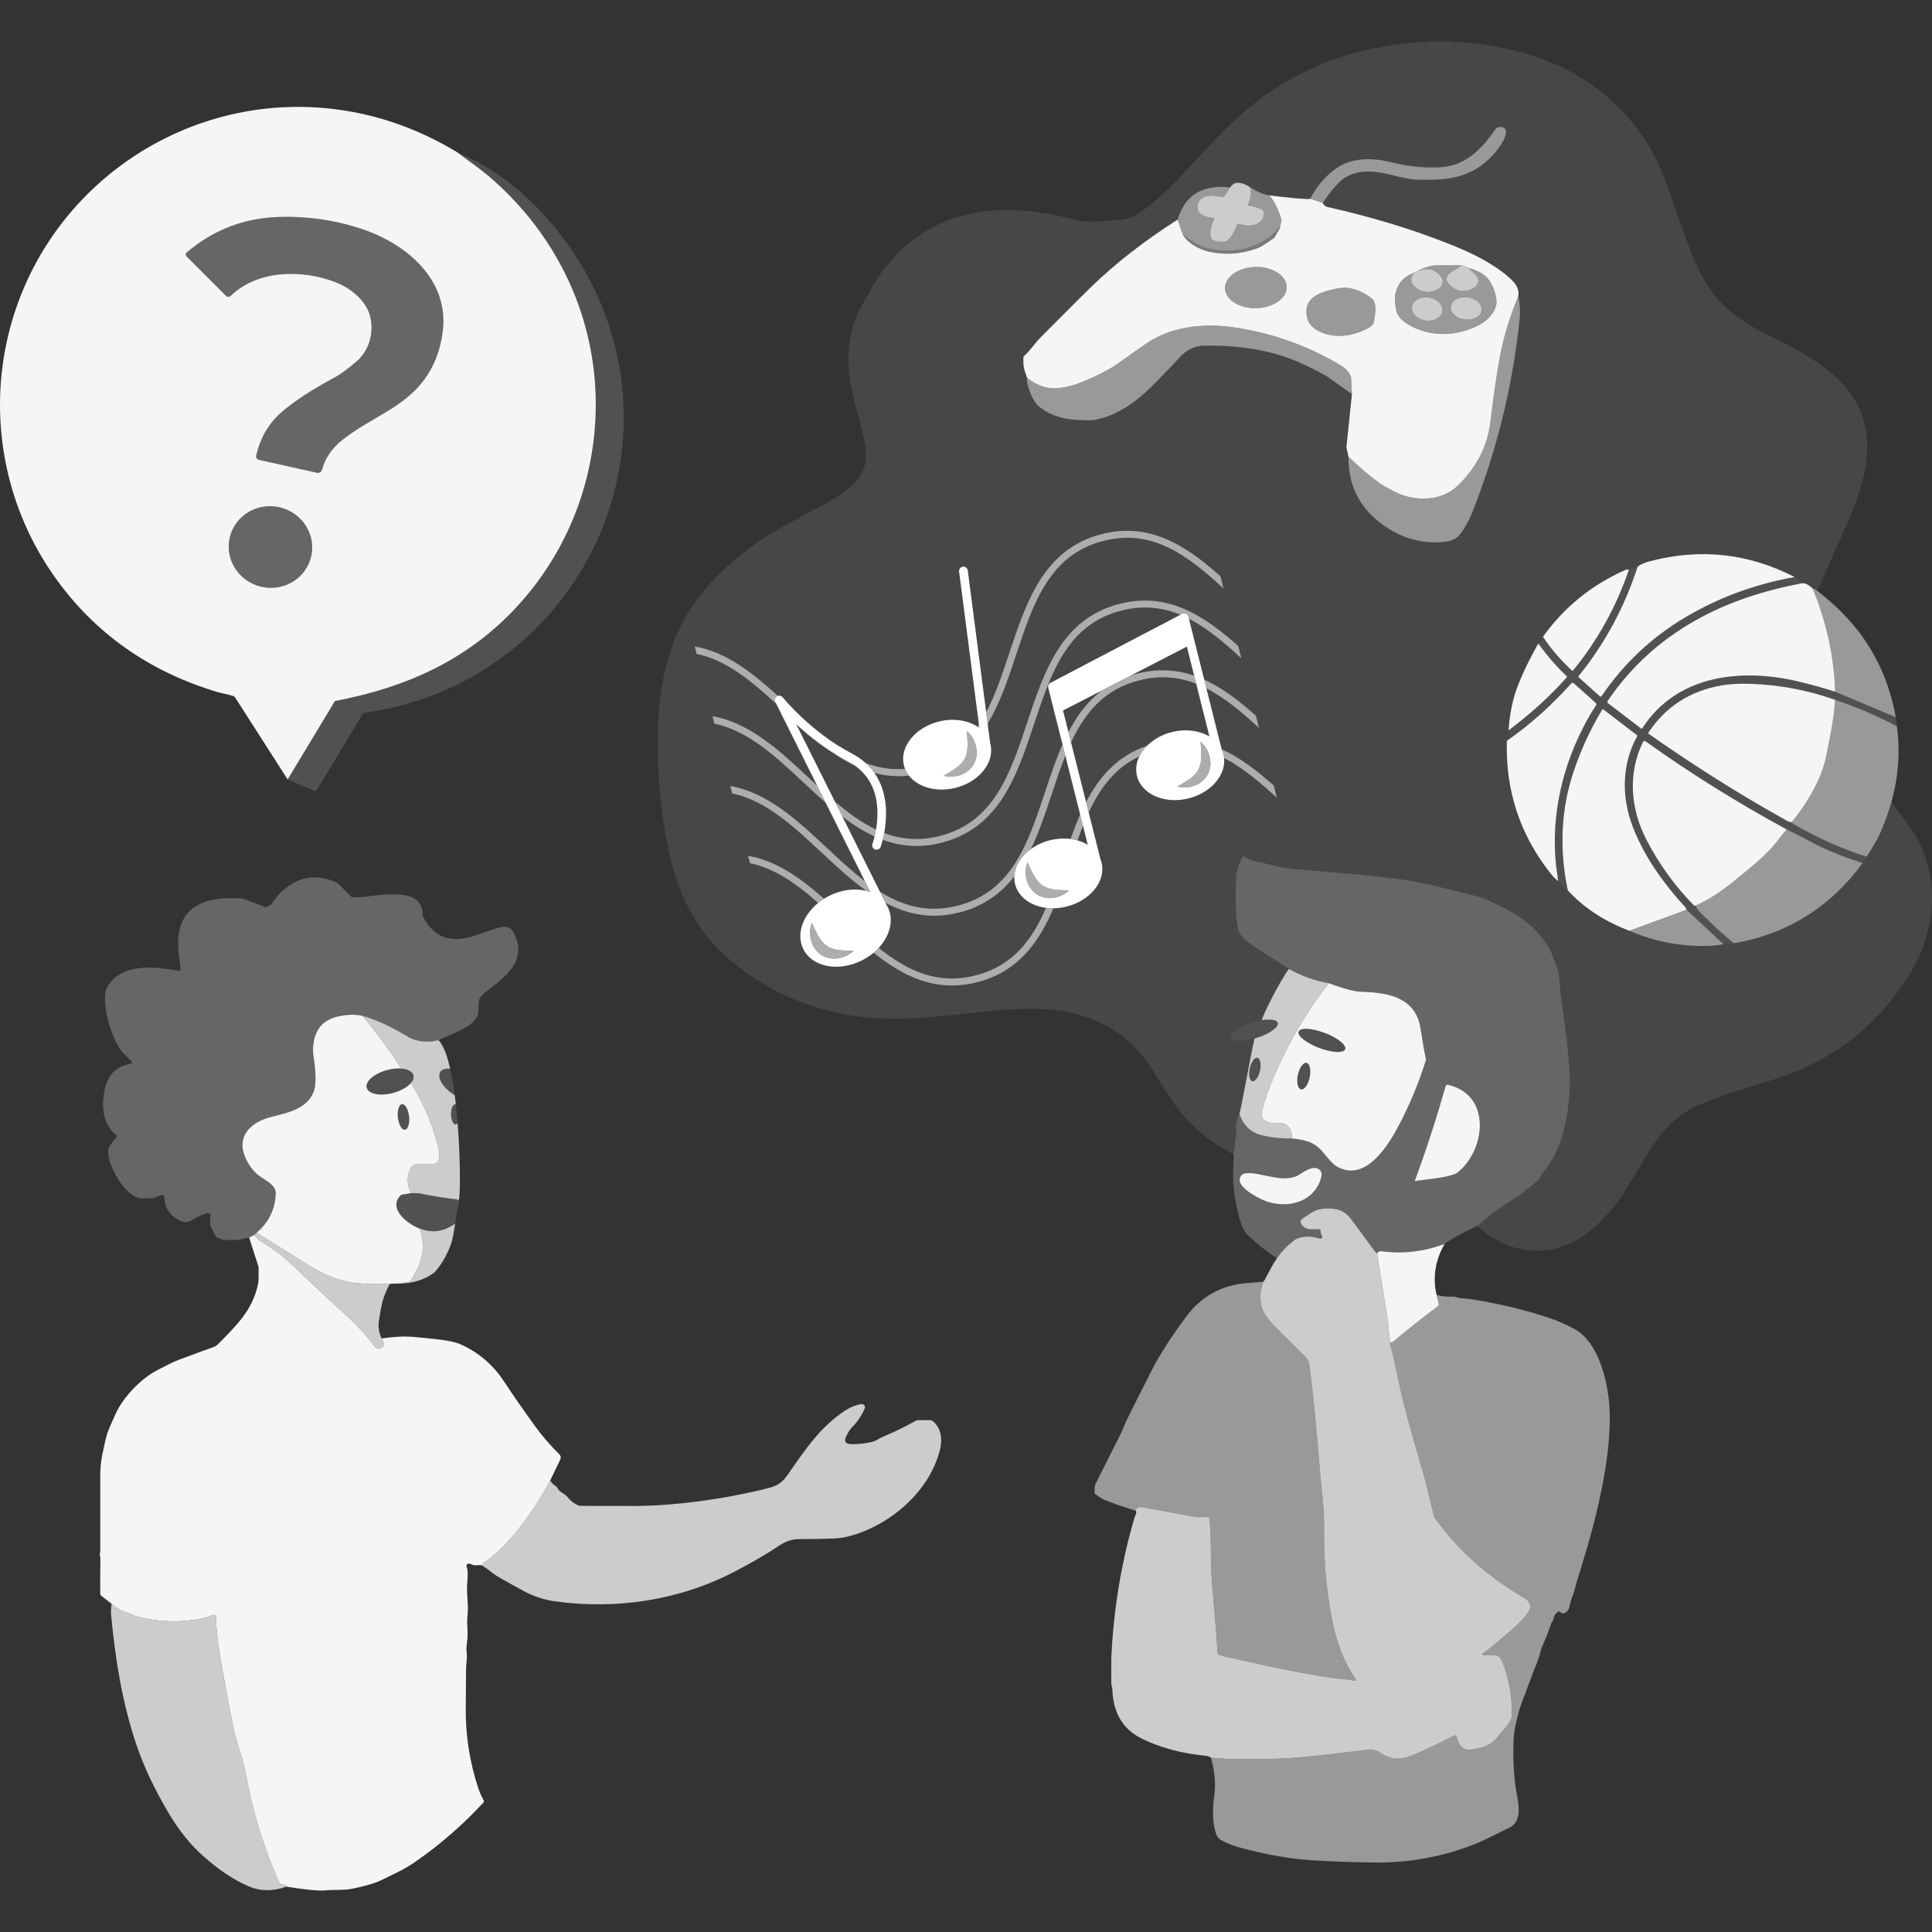 <?xml version="1.0" encoding="UTF-8" standalone="no"?>
<!DOCTYPE svg PUBLIC "-//W3C//DTD SVG 1.1//EN" "http://www.w3.org/Graphics/SVG/1.1/DTD/svg11.dtd">
<svg width="100%" height="100%" viewBox="0 0 300 300" version="1.1" xmlns="http://www.w3.org/2000/svg" xmlns:xlink="http://www.w3.org/1999/xlink" xml:space="preserve" xmlns:serif="http://www.serif.com/" style="fill-rule:evenodd;clip-rule:evenodd;stroke-linejoin:round;stroke-miterlimit:2;">
    <rect x="0" y="0" width="300" height="300" fill="#333333" stroke="none"/>
    <path d="M194.803,161.261C194.31,163.231 192.755,172.075 192.456,172.941C192.043,173.708 191.866,174.621 191.976,175.67C191.985,175.758 191.983,175.846 191.973,175.933L191.556,179.255C188.644,177.741 186.137,175.84 184.032,173.55C181.897,171.228 180.153,167.836 178.373,165.249C174.907,160.211 169.791,157.527 163.778,156.825C160.842,156.482 156.959,156.624 153.466,157.007C148.668,157.534 145.315,157.882 143.412,158.045C142.33,158.137 140.483,158.174 137.879,158.157C128.961,158.097 120.352,154.904 113.592,149.27C108.571,145.086 105.525,139.55 104.047,133.057C102.599,126.697 101.98,119.934 102.19,112.771C102.422,104.838 104.439,97.325 109.559,91.417C112.884,87.58 116.861,84.384 121.491,81.823C124.094,80.382 126.533,79.058 128.807,77.842C129.967,77.222 131.162,76.373 132.392,75.298C134.525,73.433 134.781,71.096 134.193,68.276C134.015,67.424 133.538,65.549 132.756,62.652C131.303,57.262 131.107,51.87 134.186,46.795C135.213,45.103 135.916,43.578 137.066,42.054C141.843,35.727 148.329,32.579 156.514,32.593C159.426,32.598 162.849,33.099 166.778,34.093C168.901,34.63 170.513,34.368 173.485,34.177C175.633,34.039 176.582,33.412 178.272,32.075C180.18,30.563 181.964,28.903 183.622,27.088C186.379,24.07 188.742,21.59 190.704,19.652C196.686,13.745 203.659,9.826 211.617,7.896C219.638,5.951 227.575,5.951 235.42,7.896C245.975,10.507 254.341,17.304 258.404,27.488C260.199,31.987 261.671,37.775 264.151,42.622C266.359,46.939 269.76,49.646 274.029,51.743C278.055,53.721 281.615,55.552 284.696,58.219C291.949,64.498 290.583,72.621 287.134,80.516C285.519,84.213 283.872,87.965 282.194,91.767C281.959,91.526 281.717,91.403 281.472,91.393C280.946,90.856 280.417,90.573 279.884,90.548C279.646,90.562 279.489,90.513 279.415,90.397C279.286,90.197 279.212,90.089 279.194,90.078C278.991,89.928 278.816,89.767 278.672,89.602C271.478,85.895 263.964,85.09 256.13,87.163C255.293,87.385 254.683,87.661 254.294,87.987L252.934,88.488C252.776,88.4 252.598,88.4 252.401,88.488C247.175,90.808 242.895,94.259 239.583,98.877C239.408,99.501 239.166,99.848 238.862,99.922C237.523,102.297 236.471,104.463 235.708,106.422C234.898,108.5 234.411,110.83 234.25,113.413C234.362,113.686 234.373,114.159 234.278,114.832L234.159,114.881C234.054,114.926 233.983,115.031 233.98,115.151C233.775,122.772 236.018,129.57 240.684,135.52C241.044,135.98 241.451,136.41 241.91,136.82L243.448,138.257C245.908,140.948 249.094,143.04 253.001,144.529C257.062,146.288 261.33,147.071 265.801,146.859C266.309,146.835 266.919,146.754 267.627,146.614L269.228,146.478C277.537,145.023 284.205,140.871 289.233,134.013L289.847,133.032C290.747,131.634 291.382,130.555 291.753,129.787C292.388,128.474 293.032,126.76 293.684,124.643C294.129,125.127 295.007,126.266 296.315,128.063C300.367,133.63 300.924,140.272 298.737,146.688C298.106,148.538 297.069,150.528 295.629,152.662C290.734,159.913 284.051,164.885 275.585,167.579C272.06,168.697 267.459,169.913 263.576,171.697C261.449,172.674 259.648,174.025 258.197,175.776C258.102,175.891 257.668,176.49 256.897,177.577C255.366,179.735 254.115,182.101 252.696,184.382C249.059,190.227 243.263,195.7 235.708,193.86C233.406,193.3 231.307,192.133 229.418,190.363L231.124,188.913C232.775,187.507 235.277,186.092 236.391,185.251C236.819,184.928 237.587,184.299 238.693,183.362C238.879,183.205 239.031,183.013 239.142,182.798C239.352,182.39 239.587,182.027 239.85,181.719C241.399,179.9 242.432,177.237 242.961,174.924C243.633,171.991 243.882,169.062 243.704,166.132C243.546,163.522 243.19,160.393 242.642,156.752C242.354,154.835 242.254,153.462 242.029,151.106C242.018,150.991 241.991,150.875 241.952,150.767C241.279,148.89 240.874,147.843 240.757,147.63C238.5,143.514 235.216,141.644 230.732,139.669C230.136,139.407 229.604,139.228 229.134,139.126C228.552,139 221.061,137.002 218.064,136.627C214.578,136.192 212.363,135.933 211.421,135.849C205.891,135.359 202.499,135.066 201.241,134.963C200.109,134.87 199.006,134.693 197.926,134.434C196.038,133.981 194.937,133.739 194.618,133.701C194.59,133.698 194.566,133.691 194.541,133.68L193.199,133.043C193.105,132.997 192.989,133.032 192.936,133.123C192.518,133.843 192.217,134.619 192.043,135.457C191.821,136.526 191.645,143.691 192.533,144.978C193,145.654 193.943,146.456 195.354,147.378C196.935,148.411 198.532,149.435 200.148,150.451C198.855,152.116 195.957,157.785 195.964,158.392L195.942,158.417C195.448,158.496 194.909,158.623 194.354,158.798C192.32,159.442 190.836,160.492 191.043,161.148C191.239,161.773 192.891,161.812 194.803,161.261ZM120.551,109.32L126.876,121.978C126.448,121.582 126.019,121.182 125.59,120.78C121.06,116.551 116.416,112.218 110.633,111.216L110.928,112.371C116.133,113.447 120.4,117.427 124.844,121.578C125.955,122.616 127.075,123.66 128.217,124.66L128.218,124.662L134.296,136.827L134.297,136.83C132.283,135.286 130.334,133.468 128.349,131.614C123.82,127.384 119.176,123.05 113.393,122.048L113.688,123.203C118.893,124.279 123.16,128.259 127.604,132.41C129.837,134.496 132.099,136.607 134.511,138.331C132.799,137.899 130.735,138.116 128.793,139.079C128.506,139.223 128.226,139.38 127.954,139.552L127.952,139.553C124.383,136.399 120.606,133.653 116.153,132.883L116.448,134.037C120.351,134.843 123.726,137.282 127.044,140.202C124.625,142.168 123.594,145.086 124.73,147.375C126.111,150.157 130.169,150.954 133.795,149.154C134.462,148.825 135.087,148.416 135.657,147.939C135.937,147.704 136.202,147.452 136.45,147.184C138.204,145.286 138.841,142.837 137.859,140.858C137.797,140.733 137.726,140.61 137.654,140.494L137.507,140.201C140.888,141.982 144.616,142.797 148.981,141.685C152.386,140.854 155.398,138.868 157.503,136.065C157.48,136.477 157.519,136.891 157.618,137.291C158.116,139.295 160.038,140.66 162.425,140.973C160.261,145.948 157.27,149.983 151.472,151.461C145.501,152.982 140.844,150.694 136.448,147.188C136.2,147.456 135.936,147.708 135.656,147.943C140.243,151.61 145.3,154.159 151.74,152.518C158.086,150.901 161.304,146.355 163.572,141.042L163.574,141.041C164.263,141.033 164.947,140.944 165.615,140.777C169.324,139.856 171.758,136.801 171.051,133.955C171.007,133.776 170.95,133.6 170.883,133.429L169.053,126.165C170.806,122.394 173.119,119.242 176.913,117.458C176.434,118.395 176.304,119.471 176.544,120.495C177.251,123.342 180.832,124.903 184.541,123.981C188.009,123.12 190.362,120.394 190.075,117.716C192.958,119.181 195.609,121.433 198.27,123.88L197.783,121.97C195.246,119.713 192.606,117.651 189.697,116.347C189.695,116.327 189.692,116.306 189.688,116.286L187.331,106.892C190.208,108.357 192.853,110.606 195.509,113.048L195.023,111.137C192.501,108.896 189.879,106.845 186.992,105.54L184.621,96.084C187.478,97.551 190.109,99.787 192.75,102.215L192.264,100.305C187.045,95.666 181.4,91.838 173.855,93.761C164.86,96.053 162.146,104.229 159.521,112.135C156.872,120.114 154.37,127.651 145.953,129.796C143.094,130.564 140.066,130.407 137.301,129.348C137.737,126.997 137.962,123.146 135.799,120.043C137.539,120.5 139.347,120.634 141.135,120.439C142.543,122.24 145.406,123.075 148.353,122.343C152.062,121.422 154.496,118.367 153.789,115.521L153.757,115.409L153.364,112.378C155.296,109.172 156.556,105.38 157.796,101.646C160.445,93.666 162.947,86.13 171.364,83.985C178.983,82.044 184.462,86.301 189.99,91.382L189.504,89.472C184.285,84.833 178.64,81.006 171.095,82.928C162.1,85.22 159.386,93.396 156.761,101.302C155.669,104.591 154.6,107.805 153.133,110.597L150.278,88.58C150.255,88.401 150.161,88.238 150.018,88.128C149.875,88.018 149.694,87.969 149.515,87.992C149.426,88.004 149.34,88.033 149.263,88.077C149.185,88.122 149.117,88.181 149.062,88.252C149.008,88.323 148.968,88.404 148.944,88.491C148.921,88.577 148.915,88.667 148.926,88.756L152.008,112.519C151.938,112.627 151.868,112.734 151.796,112.84C150.253,111.834 148.048,111.475 145.793,112.034C142.083,112.956 139.649,116.01 140.356,118.857C140.402,119.041 140.461,119.223 140.532,119.399C138.44,119.552 136.34,119.23 134.39,118.457C133.735,117.877 133.01,117.381 132.233,116.98C125.923,113.697 121.577,108.325 121.534,108.271C121.446,108.162 121.327,108.082 121.193,108.043C121.059,108.004 120.915,108.008 120.783,108.053C116.883,104.495 112.788,101.236 107.873,100.384L108.167,101.539C112.771,102.49 116.643,105.715 120.551,109.32ZM146.527,120.463C147.382,120.677 148.281,120.637 149.114,120.348C149.563,120.199 149.98,119.969 150.346,119.671C150.536,119.513 150.712,119.338 150.872,119.149C150.946,119.048 151.017,118.944 151.089,118.84C151.161,118.735 151.216,118.622 151.277,118.512C151.496,118.067 151.624,117.583 151.653,117.088C151.68,116.622 151.629,116.155 151.503,115.706C151.454,115.534 151.395,115.366 151.329,115.2C151.187,114.843 151,114.506 150.773,114.197C150.586,113.944 150.37,113.715 150.13,113.513L150.13,113.511C150.372,113.713 150.589,113.943 150.776,114.197C151.003,114.506 151.19,114.844 151.332,115.201C151.399,115.366 151.457,115.535 151.506,115.706C151.633,116.155 151.683,116.622 151.657,117.088C151.628,117.583 151.5,118.068 151.281,118.513C151.219,118.623 151.162,118.736 151.093,118.84C151.023,118.945 150.948,119.048 150.875,119.149C150.716,119.338 150.54,119.513 150.349,119.671C149.983,119.969 149.566,120.199 149.118,120.349C148.284,120.638 147.383,120.678 146.527,120.463ZM160.072,131.839C161.37,129.164 162.349,126.22 163.315,123.311C163.994,121.266 164.664,119.251 165.425,117.348L167.724,126.478C167.183,127.707 166.698,128.981 166.239,130.273C164.06,130.008 161.861,130.567 160.072,131.839ZM167.316,130.493C167.589,129.725 167.87,128.969 168.165,128.23L168.908,131.179C168.41,130.88 167.875,130.649 167.316,130.493ZM171.083,107.221C168.853,108.915 167.219,111.154 165.908,113.674L165.066,110.325L171.083,107.221ZM187.952,118.758C187.978,118.292 187.927,117.825 187.801,117.376C187.731,117.133 187.644,116.896 187.539,116.666C187.644,116.896 187.733,117.134 187.803,117.377C187.929,117.826 187.979,118.293 187.952,118.758ZM136.025,128.808C133.787,127.754 131.695,126.212 129.637,124.454L123.646,112.465C125.288,114.003 127.058,115.396 128.939,116.629C130.166,117.525 131.474,118.306 132.845,118.963C135.005,120.543 136.148,122.871 136.242,125.911C136.266,126.882 136.193,127.852 136.025,128.808ZM185.431,104.919C182.591,103.931 179.52,103.817 176.615,104.594C176.272,104.681 175.94,104.78 175.615,104.884L184.299,100.406L185.431,104.919ZM137.071,130.409C140.001,131.504 143.2,131.66 146.222,130.852C155.217,128.561 157.931,120.385 160.556,112.479C163.205,104.499 165.707,96.962 174.124,94.818C177.162,94.003 180.385,94.23 183.278,95.463L163.114,106.027C162.978,106.098 162.87,106.212 162.808,106.352C162.745,106.492 162.731,106.648 162.769,106.797L164.985,115.599C163.945,117.954 163.107,120.474 162.279,122.968C159.63,130.947 157.128,138.484 148.711,140.629C144.054,141.815 140.198,140.684 136.64,138.466L130.811,126.802C132.353,128.015 134.027,129.051 135.802,129.887C135.633,130.581 135.48,131.008 135.477,131.017C135.444,131.102 135.429,131.191 135.431,131.282C135.434,131.372 135.454,131.461 135.492,131.543C135.529,131.625 135.582,131.7 135.648,131.761C135.714,131.823 135.792,131.87 135.877,131.902C135.961,131.933 136.052,131.947 136.142,131.943C136.232,131.939 136.321,131.917 136.402,131.879C136.484,131.841 136.557,131.787 136.618,131.72C136.679,131.653 136.725,131.574 136.755,131.489C136.763,131.469 136.905,131.07 137.071,130.409ZM178.103,115.808C173.489,117.378 170.677,120.629 168.646,124.549L166.315,115.288C168.452,110.707 171.421,107.042 176.884,105.65C179.817,104.862 182.927,105.047 185.746,106.177L187.799,114.361C186.267,113.444 184.147,113.135 181.981,113.673C180.518,114.02 179.178,114.758 178.103,115.808ZM182.858,34.1C177.704,37.39 173.2,40.893 169.357,44.626C168.561,45.4 165.965,47.991 161.574,52.399C160.6,53.376 159.998,54.425 159.069,55.223C158.971,55.307 158.914,55.43 158.911,55.559C158.895,56.253 158.915,56.719 158.964,56.961C159.056,57.423 159.223,57.988 159.472,58.65C159.433,59.319 159.618,60.143 160.029,61.127C160.431,62.091 160.887,62.779 161.403,63.188C162.869,64.35 164.651,65.006 166.746,65.164C168.467,65.294 169.606,65.301 170.163,65.178C174.056,64.32 176.922,62.031 179.947,58.892C181.712,57.059 182.763,55.955 183.1,55.58C184.199,54.359 185.424,53.732 186.773,53.692C191.91,53.539 197.39,54.274 202.1,56.432C204.381,57.477 205.944,58.317 206.792,58.951C207.724,59.649 208.768,60.391 209.928,61.18L209.09,69.222C209.073,69.387 209.08,69.551 209.118,69.712L209.385,70.893C209.346,75.224 211.011,78.673 214.375,81.234C217.371,83.515 220.654,84.491 224.225,84.149C225.245,84.052 226.002,83.737 226.492,83.207C227.373,82.255 228.152,80.747 228.752,79.219C232.493,69.693 234.898,59.823 235.964,49.609C236.082,48.47 236.02,47.254 235.774,45.965C235.869,45.169 235.631,44.451 235.06,43.817C234.054,42.699 232.446,41.517 230.234,40.274C228.805,39.471 226.895,38.606 224.509,37.674C218.857,35.468 212.75,33.626 206.182,32.155C205.821,32.074 205.565,31.861 205.408,31.514C206.277,30.161 207.159,29.06 208.053,28.216C209.817,26.553 212.349,26.413 214.711,26.864C216.239,27.155 218.457,27.874 220.258,27.912C222.112,27.951 223.618,27.893 224.771,27.736C228.328,27.253 231.122,25.45 233.157,22.326C233.531,21.751 233.763,21.201 233.851,20.679C233.917,20.287 233.732,19.918 233.409,19.793C233.035,19.648 232.687,19.678 232.372,19.891C232.301,19.938 232.238,20.002 232.19,20.073C229.919,23.413 227.336,25.866 223.314,25.991C220.612,26.076 218.499,25.792 215.811,25.143C213.011,24.468 209.865,24.463 207.475,26.153C205.824,27.319 204.482,28.889 203.445,30.859C203.222,31.082 197.964,30.448 197.154,30.349L197.05,30.336C196.185,30.193 195.204,29.772 194.11,29.079C193.413,28.598 192.754,28.365 192.127,28.385C191.72,28.397 191.342,28.64 190.995,29.11C186.583,28.599 183.979,30.399 182.858,34.1Z" style="fill:white;fill-opacity:0.1;"/>
    <path d="M127.046,140.204C127.336,139.969 127.639,139.753 127.954,139.555C124.385,136.4 120.607,133.653 116.153,132.883L116.448,134.037C120.351,134.843 123.728,137.283 127.046,140.204Z" style="fill:white;fill-opacity:0.6;fill-rule:nonzero;"/>
    <path d="M178.103,115.808C173.488,117.378 170.677,120.629 168.646,124.548L169.053,126.165C170.805,122.394 173.119,119.242 176.912,117.457C177.215,116.845 177.617,116.288 178.103,115.808Z" style="fill:white;fill-opacity:0.6;fill-rule:nonzero;"/>
    <path d="M167.316,130.493C167.589,129.725 167.871,128.969 168.166,128.23L167.724,126.478C167.183,127.707 166.698,128.981 166.239,130.272C166.603,130.32 166.963,130.393 167.316,130.493Z" style="fill:white;fill-opacity:0.6;fill-rule:nonzero;"/>
    <path d="M151.472,151.461C145.501,152.982 140.844,150.694 136.448,147.188C136.2,147.456 135.936,147.708 135.656,147.943C140.243,151.61 145.3,154.159 151.74,152.518C158.086,150.901 161.304,146.355 163.572,141.042C163.188,141.046 162.805,141.023 162.425,140.973C160.261,145.948 157.27,149.983 151.472,151.461Z" style="fill:white;fill-opacity:0.6;fill-rule:nonzero;"/>
    <path d="M189.697,116.347C189.698,116.361 189.701,116.374 189.703,116.388C189.901,116.806 190.027,117.255 190.075,117.716C192.958,119.18 195.609,121.433 198.27,123.88L197.783,121.97C195.246,119.713 192.606,117.651 189.697,116.347Z" style="fill:white;fill-opacity:0.6;fill-rule:nonzero;"/>
    <path d="M148.981,141.685C152.386,140.854 155.398,138.868 157.503,136.065C157.587,134.486 158.548,132.946 160.072,131.839C161.37,129.164 162.349,126.22 163.315,123.311C163.994,121.266 164.664,119.251 165.425,117.348L164.985,115.6C163.945,117.954 163.107,120.474 162.279,122.968C159.63,130.947 157.128,138.484 148.711,140.629C144.051,141.816 140.193,140.682 136.634,138.462L137.502,140.198C140.883,141.981 144.614,142.798 148.981,141.685Z" style="fill:white;fill-opacity:0.6;fill-rule:nonzero;"/>
    <path d="M176.884,105.65C179.817,104.862 182.927,105.047 185.746,106.177L185.431,104.919C182.591,103.931 179.52,103.817 176.615,104.594C176.272,104.681 175.94,104.78 175.615,104.885L171.083,107.221C168.853,108.915 167.218,111.155 165.907,113.674L166.314,115.289C168.451,110.707 171.421,107.042 176.884,105.65Z" style="fill:white;fill-opacity:0.6;fill-rule:nonzero;"/>
    <path d="M127.604,132.41C129.838,134.497 132.102,136.61 134.516,138.334C134.729,138.388 134.939,138.452 135.145,138.527L134.297,136.83C132.283,135.287 130.334,133.468 128.349,131.614C123.82,127.384 119.176,123.05 113.393,122.048L113.688,123.203C118.893,124.279 123.16,128.259 127.604,132.41Z" style="fill:white;fill-opacity:0.6;fill-rule:nonzero;"/>
    <path d="M186.992,105.54L187.331,106.892C190.208,108.357 192.853,110.606 195.509,113.048L195.023,111.137C192.501,108.896 189.879,106.845 186.992,105.54Z" style="fill:white;fill-opacity:0.6;fill-rule:nonzero;"/>
    <path d="M124.844,121.578C125.956,122.617 127.076,123.661 128.218,124.662L126.878,121.98C126.449,121.583 126.02,121.183 125.59,120.78C121.06,116.551 116.416,112.218 110.633,111.216L110.928,112.371C116.133,113.447 120.4,117.427 124.844,121.578Z" style="fill:white;fill-opacity:0.6;fill-rule:nonzero;"/>
    <path d="M173.855,93.761C164.86,96.053 162.146,104.229 159.521,112.135C156.872,120.114 154.37,127.651 145.953,129.796C143.094,130.564 140.065,130.408 137.301,129.349C137.227,129.75 137.146,130.107 137.071,130.409C140.001,131.505 143.2,131.66 146.222,130.852C155.217,128.561 157.931,120.385 160.556,112.479C163.205,104.499 165.707,96.962 174.124,94.818C177.162,94.003 180.385,94.23 183.278,95.463L183.559,95.316C183.651,95.268 183.752,95.241 183.855,95.238C183.958,95.235 184.06,95.255 184.155,95.297C184.249,95.339 184.332,95.402 184.398,95.482C184.464,95.561 184.512,95.654 184.537,95.754L184.621,96.084C187.479,97.55 190.109,99.787 192.75,102.215L192.264,100.305C187.045,95.666 181.4,91.838 173.855,93.761Z" style="fill:white;fill-opacity:0.6;fill-rule:nonzero;"/>
    <path d="M129.637,124.454L130.81,126.803C132.353,128.016 134.027,129.05 135.802,129.887C135.877,129.577 135.955,129.213 136.025,128.808C133.787,127.754 131.694,126.213 129.637,124.454Z" style="fill:white;fill-opacity:0.6;fill-rule:nonzero;"/>
    <path d="M120.551,109.32L120.392,109.002C120.317,108.852 120.3,108.679 120.345,108.517C120.39,108.355 120.493,108.215 120.634,108.124C120.681,108.095 120.731,108.072 120.784,108.055C116.884,104.496 112.789,101.236 107.873,100.384L108.167,101.539C112.771,102.49 116.643,105.715 120.551,109.32Z" style="fill:white;fill-opacity:0.6;fill-rule:nonzero;"/>
    <path d="M132.845,118.963C132.451,118.675 132.036,118.416 131.603,118.191C130.668,117.704 129.779,117.176 128.939,116.63C130.166,117.526 131.474,118.307 132.845,118.963Z" style="fill:white;fill-opacity:0.6;fill-rule:nonzero;"/>
    <path d="M171.095,82.928C162.1,85.22 159.386,93.396 156.761,101.302C155.669,104.591 154.601,107.805 153.133,110.598L153.364,112.378C155.296,109.173 156.556,105.38 157.796,101.646C160.445,93.666 162.947,86.13 171.364,83.985C178.983,82.044 184.462,86.301 189.99,91.382L189.504,89.472C184.285,84.833 178.64,81.006 171.095,82.928Z" style="fill:white;fill-opacity:0.6;fill-rule:nonzero;"/>
    <path d="M134.39,118.457C134.92,118.929 135.393,119.461 135.799,120.043C137.539,120.5 139.347,120.634 141.135,120.44C140.886,120.123 140.683,119.773 140.532,119.4C138.44,119.552 136.341,119.23 134.39,118.457Z" style="fill:white;fill-opacity:0.6;fill-rule:nonzero;"/>
    <path d="M152.008,112.519C151.938,112.627 151.868,112.734 151.796,112.84C151.891,112.902 151.985,112.966 152.075,113.033L152.008,112.519Z" style="fill:white;fill-opacity:0.6;fill-rule:nonzero;"/>
    <path d="M135.799,120.042C135.393,119.461 134.92,118.928 134.39,118.457C133.735,117.877 133.01,117.381 132.233,116.98C125.923,113.697 121.577,108.325 121.534,108.271C121.446,108.162 121.327,108.082 121.193,108.043C121.059,108.004 120.916,108.008 120.783,108.053C120.731,108.07 120.681,108.093 120.634,108.122C120.492,108.213 120.389,108.353 120.344,108.515C120.3,108.677 120.316,108.85 120.391,109L120.55,109.318L126.876,121.978L128.217,124.66L134.296,136.827L135.144,138.525C134.938,138.45 134.728,138.385 134.515,138.332C132.802,137.899 130.736,138.115 128.793,139.079C128.506,139.223 128.226,139.38 127.954,139.552C127.638,139.75 127.335,139.966 127.046,140.201C124.625,142.166 123.593,145.086 124.73,147.375C126.111,150.157 130.169,150.954 133.795,149.154C134.462,148.825 135.087,148.416 135.657,147.939C135.937,147.704 136.202,147.452 136.45,147.184C138.204,145.286 138.841,142.837 137.859,140.858C137.797,140.733 137.726,140.61 137.654,140.494L137.504,140.194L136.637,138.458L130.811,126.802L129.638,124.454L123.646,112.465C125.288,114.003 127.058,115.396 128.939,116.628C129.779,117.174 130.668,117.703 131.603,118.189C132.036,118.415 132.451,118.673 132.845,118.962C135.005,120.542 136.148,122.871 136.242,125.911C136.266,126.882 136.194,127.852 136.025,128.808C135.955,129.214 135.877,129.577 135.802,129.887C135.633,130.581 135.48,131.008 135.477,131.017C135.444,131.102 135.429,131.191 135.431,131.282C135.434,131.372 135.454,131.461 135.492,131.543C135.529,131.625 135.582,131.7 135.648,131.761C135.714,131.823 135.792,131.87 135.877,131.902C135.961,131.933 136.052,131.947 136.142,131.943C136.232,131.939 136.321,131.917 136.402,131.879C136.484,131.841 136.557,131.787 136.618,131.72C136.679,131.653 136.725,131.574 136.755,131.489C136.763,131.469 136.906,131.069 137.071,130.409C137.147,130.106 137.227,129.75 137.302,129.348C137.737,126.997 137.962,123.146 135.799,120.042ZM130.221,148.795C129.756,148.878 129.28,148.876 128.815,148.789C128.572,148.742 128.334,148.672 128.104,148.582C127.99,148.53 127.879,148.472 127.765,148.415C127.651,148.358 127.549,148.285 127.443,148.218C127.038,147.932 126.694,147.568 126.431,147.147C126.185,146.751 126.006,146.316 125.902,145.861C125.693,145.002 125.749,144.1 126.062,143.273C126.368,144.003 126.714,144.715 127.1,145.405C127.413,145.982 127.848,146.483 128.375,146.874C128.916,147.229 129.535,147.447 130.179,147.509C130.891,147.615 131.68,147.605 132.551,147.655C131.902,148.253 131.092,148.649 130.221,148.795Z" style="fill:white;fill-rule:nonzero;"/>
    <path d="M128.375,146.875C127.848,146.484 127.413,145.982 127.1,145.406C126.715,144.715 126.369,144.003 126.063,143.274C125.749,144.101 125.693,145.003 125.902,145.862C126.007,146.317 126.185,146.751 126.431,147.148C126.694,147.568 127.038,147.932 127.443,148.218C127.55,148.286 127.654,148.357 127.766,148.416C127.877,148.475 127.991,148.529 128.104,148.583C128.335,148.673 128.573,148.742 128.816,148.79C129.28,148.877 129.756,148.879 130.221,148.795C131.092,148.65 131.902,148.254 132.551,147.656C131.681,147.606 130.892,147.616 130.178,147.51C129.535,147.448 128.916,147.23 128.375,146.875Z" style="fill:white;fill-opacity:0.6;fill-rule:nonzero;"/>
    <path d="M149.515,87.992C149.426,88.004 149.34,88.033 149.263,88.077C149.185,88.122 149.117,88.181 149.062,88.252C149.008,88.323 148.968,88.404 148.944,88.491C148.921,88.577 148.915,88.667 148.926,88.756L152.008,112.519L152.075,113.033C151.985,112.966 151.891,112.902 151.796,112.84C150.253,111.834 148.048,111.475 145.793,112.034C142.083,112.956 139.649,116.01 140.356,118.857C140.402,119.041 140.461,119.222 140.532,119.398C140.682,119.772 140.885,120.122 141.134,120.439C142.543,122.24 145.406,123.075 148.353,122.343C152.062,121.422 154.496,118.367 153.789,115.521C153.779,115.483 153.768,115.446 153.757,115.409L153.364,112.377L153.133,110.597L150.278,88.58C150.255,88.401 150.161,88.238 150.018,88.128C149.875,88.018 149.694,87.969 149.515,87.992ZM151.506,115.706C151.633,116.155 151.683,116.622 151.657,117.088C151.628,117.583 151.5,118.068 151.281,118.513C151.219,118.623 151.162,118.736 151.093,118.84C151.023,118.945 150.948,119.048 150.875,119.149C150.716,119.338 150.54,119.513 150.349,119.671C149.983,119.969 149.566,120.199 149.118,120.349C148.284,120.638 147.383,120.677 146.527,120.463C147.267,120.003 147.964,119.634 148.54,119.2C149.076,118.837 149.515,118.35 149.821,117.78C150.032,117.338 150.162,116.862 150.203,116.375C150.221,116.214 150.233,116.049 150.238,115.88C150.249,115.542 150.241,115.191 150.223,114.827C150.201,114.409 150.167,113.972 150.13,113.511C150.372,113.713 150.589,113.943 150.776,114.197C151.003,114.506 151.19,114.844 151.332,115.201C151.399,115.366 151.457,115.535 151.506,115.706Z" style="fill:white;fill-rule:nonzero;"/>
    <path d="M151.329,115.2C151.187,114.843 151,114.506 150.773,114.197C150.585,113.943 150.368,113.713 150.126,113.51C150.163,113.972 150.198,114.408 150.219,114.827C150.238,115.19 150.247,115.541 150.234,115.879C150.229,116.049 150.217,116.214 150.2,116.374C150.158,116.862 150.029,117.338 149.817,117.779C149.512,118.349 149.072,118.837 148.537,119.199C147.962,119.633 147.264,120.002 146.524,120.463C147.38,120.677 148.28,120.637 149.114,120.348C149.563,120.199 149.98,119.969 150.346,119.671C150.536,119.513 150.712,119.338 150.872,119.149C150.946,119.048 151.017,118.944 151.089,118.84C151.161,118.735 151.216,118.622 151.277,118.512C151.496,118.067 151.624,117.583 151.653,117.088C151.68,116.622 151.629,116.155 151.503,115.706C151.454,115.534 151.395,115.366 151.329,115.2Z" style="fill:white;fill-opacity:0.6;fill-rule:nonzero;"/>
    <path d="M189.688,116.286L187.331,106.892L186.992,105.54L184.62,96.084L184.536,95.754C184.511,95.654 184.463,95.561 184.397,95.482C184.331,95.403 184.247,95.34 184.153,95.298C184.059,95.255 183.957,95.235 183.854,95.238C183.751,95.241 183.65,95.268 183.558,95.316L183.277,95.463L163.114,106.027C162.978,106.098 162.87,106.212 162.808,106.352C162.745,106.492 162.731,106.648 162.769,106.797L164.985,115.599L165.426,117.348L167.724,126.478L168.165,128.23L168.908,131.179C168.41,130.88 167.875,130.649 167.316,130.493C166.963,130.393 166.603,130.319 166.239,130.273C164.06,130.009 161.861,130.567 160.072,131.839C158.548,132.946 157.587,134.486 157.503,136.065C157.48,136.477 157.519,136.891 157.618,137.291C158.116,139.295 160.039,140.661 162.428,140.973C162.808,141.022 163.191,141.045 163.574,141.041C164.263,141.033 164.947,140.944 165.615,140.777C169.324,139.856 171.758,136.801 171.051,133.955C171.007,133.776 170.95,133.6 170.883,133.429L169.054,126.166L168.647,124.549L166.315,115.288L165.909,113.674L165.066,110.325L171.084,107.221L175.615,104.884L184.299,100.406L185.431,104.919L185.746,106.177L187.799,114.361C186.267,113.444 184.147,113.135 181.981,113.673C180.518,114.02 179.178,114.758 178.103,115.808C177.618,116.289 177.215,116.846 176.913,117.458C176.434,118.395 176.304,119.471 176.544,120.495C177.251,123.342 180.832,124.903 184.541,123.981C188.009,123.12 190.361,120.394 190.075,117.716C190.027,117.256 189.901,116.807 189.703,116.389C189.701,116.375 189.698,116.362 189.696,116.347C189.695,116.327 189.692,116.306 189.688,116.286ZM164.295,139.257C164.099,139.318 163.899,139.366 163.697,139.401C163.484,139.442 163.268,139.461 163.051,139.461C162.796,139.461 162.543,139.44 162.292,139.396C162.049,139.348 161.811,139.279 161.581,139.189C161.467,139.136 161.356,139.079 161.242,139.022C161.128,138.966 161.026,138.892 160.92,138.825C160.514,138.539 160.17,138.175 159.908,137.754C159.662,137.358 159.483,136.923 159.379,136.469C159.17,135.609 159.226,134.707 159.539,133.88C159.845,134.609 160.191,135.321 160.577,136.012C160.89,136.589 161.325,137.09 161.851,137.481C162.366,137.819 162.953,138.031 163.565,138.099C163.596,138.104 163.624,138.111 163.655,138.115C163.996,138.162 164.34,138.192 164.684,138.204C165.109,138.224 165.555,138.235 166.026,138.262C165.531,138.718 164.939,139.059 164.295,139.257ZM187.952,118.759C187.923,119.254 187.795,119.738 187.576,120.183C187.515,120.293 187.458,120.406 187.388,120.511C187.319,120.615 187.244,120.718 187.171,120.819C187.011,121.009 186.835,121.183 186.645,121.341C186.279,121.64 185.861,121.87 185.413,122.019C184.579,122.308 183.679,122.348 182.822,122.133C183.562,121.673 184.26,121.304 184.836,120.87C185.371,120.507 185.811,120.02 186.116,119.45C186.391,118.854 186.533,118.206 186.532,117.55C186.545,117.177 186.534,116.79 186.511,116.383C186.49,116.023 186.46,115.65 186.429,115.259C186.427,115.233 186.425,115.208 186.423,115.182C186.461,115.213 186.496,115.247 186.532,115.28C186.96,115.667 187.303,116.14 187.539,116.667C187.645,116.897 187.733,117.134 187.803,117.377C187.929,117.826 187.979,118.293 187.952,118.759Z" style="fill:white;fill-rule:nonzero;"/>
    <path d="M164.686,138.204C164.341,138.192 163.998,138.162 163.656,138.116C163.625,138.112 163.597,138.104 163.566,138.1C162.954,138.032 162.367,137.82 161.853,137.482C161.326,137.091 160.891,136.589 160.578,136.013C160.193,135.322 159.846,134.61 159.54,133.881C159.227,134.708 159.171,135.61 159.38,136.469C159.484,136.924 159.663,137.358 159.909,137.755C160.171,138.175 160.515,138.539 160.921,138.825C161.027,138.892 161.132,138.964 161.243,139.023C161.354,139.082 161.469,139.136 161.582,139.19C161.812,139.28 162.05,139.349 162.293,139.397C162.544,139.44 162.798,139.462 163.052,139.462C163.269,139.462 163.485,139.442 163.699,139.402C163.9,139.367 164.1,139.319 164.296,139.258C164.94,139.059 165.533,138.719 166.029,138.263C165.556,138.235 165.111,138.224 164.686,138.204Z" style="fill:white;fill-opacity:0.6;fill-rule:nonzero;"/>
    <path d="M187.538,116.666C187.302,116.139 186.959,115.667 186.531,115.279C186.495,115.246 186.461,115.213 186.422,115.181C186.424,115.207 186.426,115.232 186.428,115.258C186.459,115.649 186.489,116.023 186.51,116.383C186.533,116.788 186.543,117.176 186.531,117.549C186.532,118.206 186.39,118.854 186.115,119.45C185.81,120.02 185.37,120.507 184.835,120.869C184.26,121.304 183.562,121.672 182.821,122.133C183.678,122.347 184.578,122.307 185.412,122.018C185.86,121.869 186.278,121.639 186.644,121.341C186.834,121.183 187.01,121.008 187.17,120.819C187.244,120.718 187.315,120.615 187.387,120.51C187.46,120.405 187.514,120.293 187.575,120.182C187.794,119.737 187.922,119.253 187.951,118.758C187.978,118.292 187.927,117.825 187.801,117.376C187.731,117.133 187.643,116.896 187.538,116.666Z" style="fill:white;fill-opacity:0.6;fill-rule:nonzero;"/>
    <path d="M70.901,23.584C65.095,20.101 59.015,17.918 52.655,17.038C28.298,13.67 5.371,30.004 0.794,54.326C-1.515,66.608 1.26,79.395 8.493,89.588C14.691,98.324 23.132,104.277 33.807,107.477C34.483,107.679 35.444,107.801 36.235,108.086C36.351,108.128 36.452,108.205 36.519,108.31L44.666,121.034L51.99,108.889C52.004,108.864 52.031,108.846 52.063,108.84C62.993,106.791 72.202,102.55 79.5,95.016C87.477,86.782 92.112,75.869 92.487,64.32C92.953,49.981 86.787,36.593 75.786,27.267C75.12,26.703 73.491,25.473 70.901,23.584ZM35.665,83.515C34.896,86.925 37.108,90.327 40.604,91.115C44.102,91.904 47.558,89.777 48.327,86.368C49.096,82.958 46.884,79.556 43.387,78.768C39.89,77.979 36.434,80.106 35.665,83.515ZM49.996,72.95C50.481,71.167 51.503,69.65 53.069,68.391C56.889,65.322 61.108,63.892 64.366,60.686C66.823,58.268 68.284,55.181 68.75,51.424C69.752,43.354 63.003,37.807 56.117,35.533C51.969,34.163 47.69,33.55 43.278,33.693C37.857,33.869 33.086,35.702 28.988,39.219C28.809,39.373 28.799,39.643 28.967,39.812L35.107,45.951C35.296,46.14 35.604,46.143 35.797,45.958C40.063,41.866 46.876,41.818 52.074,43.81C54.344,44.68 56.73,46.547 57.41,48.891C58.157,51.463 57.415,54.331 55.382,56.106C54.047,57.27 52.883,58.117 51.884,58.653C48.366,60.542 45.634,62.34 43.681,64.043C41.723,65.75 40.422,67.981 39.781,70.732C39.711,71.033 39.9,71.335 40.205,71.401L49.232,73.413C49.568,73.486 49.905,73.283 49.996,72.95Z" style="fill:white;fill-opacity:0.95;"/>
    <path d="M205.408,31.514C206.277,30.161 207.159,29.06 208.053,28.216C209.817,26.553 212.349,26.413 214.711,26.864C216.239,27.155 218.457,27.874 220.258,27.912C222.112,27.951 223.618,27.893 224.771,27.736C228.328,27.253 231.122,25.45 233.157,22.326C233.531,21.751 233.763,21.201 233.851,20.679C233.917,20.287 233.732,19.918 233.409,19.793C233.035,19.648 232.687,19.678 232.372,19.891C232.301,19.938 232.238,20.002 232.19,20.073C229.919,23.413 227.336,25.866 223.314,25.991C220.612,26.076 218.499,25.792 215.811,25.143C213.011,24.468 209.865,24.463 207.475,26.153C205.824,27.319 204.482,28.889 203.445,30.859L205.408,31.514Z" style="fill:white;fill-opacity:0.5;"/>
    <path d="M44.666,121.034L48.899,122.849C48.99,122.888 49.092,122.853 49.141,122.772L56.303,110.876C56.366,110.77 56.475,110.7 56.594,110.683C66.222,109.276 74.532,105.451 81.515,99.182C89.081,92.398 94.176,83.305 96.054,73.367C98.871,58.447 94.172,43.488 83.639,32.481C79.963,28.637 75.716,25.672 70.901,23.584C73.491,25.473 75.12,26.703 75.786,27.267C86.787,36.593 92.953,49.981 92.487,64.32C92.112,75.869 87.477,86.782 79.5,95.016C72.202,102.55 62.993,106.791 52.063,108.84C52.031,108.846 52.004,108.864 51.99,108.889L44.666,121.034Z" style="fill:white;fill-opacity:0.15;"/>
    <path d="M194.11,29.079C193.413,28.598 192.754,28.365 192.127,28.385C191.72,28.397 191.342,28.64 190.995,29.11L190.175,30.4C190.105,30.512 189.975,30.579 189.842,30.571C189.537,30.554 189.162,30.505 188.724,30.428C187.417,30.195 185.988,30.641 185.946,32.162C185.911,33.41 187.47,33.792 188.448,33.83C188.539,33.834 188.595,33.935 188.553,34.016C188.126,34.833 187.918,35.645 187.936,36.451C187.96,37.58 189.169,37.585 190.119,37.53C191.048,37.477 191.838,35.506 192.046,35.004C192.128,34.808 192.348,34.712 192.547,34.787C193.864,35.28 195.892,35.092 196.234,33.413C196.336,32.912 196.174,32.583 195.747,32.418C195.063,32.155 194.478,32.003 193.984,31.959C193.865,31.948 193.792,31.826 193.833,31.717C194.239,30.66 194.331,29.779 194.11,29.079Z" style="fill:white;fill-opacity:0.75;"/>
    <path d="M182.858,34.1C183.979,30.399 186.583,28.599 190.995,29.11L190.175,30.4C190.105,30.512 189.975,30.579 189.842,30.571C189.537,30.554 189.162,30.505 188.724,30.428C187.417,30.195 185.988,30.641 185.946,32.162C185.911,33.41 187.47,33.792 188.448,33.83C188.539,33.834 188.595,33.935 188.553,34.016C188.126,34.833 187.918,35.645 187.936,36.451C187.96,37.58 189.169,37.585 190.119,37.53C191.048,37.477 191.838,35.506 192.046,35.004C192.128,34.808 192.348,34.712 192.547,34.787C193.864,35.28 195.892,35.092 196.234,33.413C196.336,32.912 196.174,32.583 195.747,32.418C195.063,32.155 194.478,32.003 193.984,31.959C193.865,31.948 193.792,31.826 193.833,31.717C194.239,30.66 194.331,29.779 194.11,29.079C195.204,29.772 196.185,30.193 197.05,30.336C198.084,31.223 199.02,34.047 198.991,34.181L198.732,35.421L198.511,35.221C198.487,35.2 198.456,35.225 198.462,35.253C198.473,35.298 198.48,35.333 198.48,35.358C198.478,35.435 198.445,35.509 198.396,35.568C195.955,38.485 191.59,39.444 187.936,38.659C186.555,38.362 185.129,37.604 183.657,36.388L182.858,34.1Z" style="fill:white;fill-opacity:0.5;"/>
    <path d="M203.445,30.859L205.408,31.514C205.565,31.861 205.821,32.074 206.182,32.155C212.75,33.626 218.857,35.468 224.509,37.674C226.895,38.606 228.805,39.471 230.234,40.274C232.446,41.517 234.054,42.699 235.06,43.817C235.631,44.451 235.869,45.169 235.774,45.965C234.439,49.168 233.49,52.276 232.926,55.286C232.446,57.841 231.944,61.25 231.429,65.522C230.97,69.334 229.25,72.659 226.268,75.498C223.717,77.926 219.501,77.877 216.565,76.36C215.391,75.753 214.623,75.319 214.255,75.053C212.639,73.88 211.018,72.491 209.385,70.893L209.118,69.712C209.08,69.551 209.073,69.387 209.09,69.222L209.928,61.18L209.795,58.695C209.784,58.531 209.738,58.366 209.658,58.222C209.336,57.642 208.926,57.195 208.421,56.887C203.555,53.917 198.235,51.941 192.456,50.962C187.509,50.123 182.25,50.473 178.04,53.313C177.126,53.93 175.671,54.956 173.678,56.39C172.479,57.252 170.703,58.186 168.344,59.19C167.066,59.734 165.772,60.09 164.462,60.255C162.741,60.472 161.077,59.936 159.472,58.65C159.223,57.988 159.056,57.423 158.964,56.961C158.915,56.719 158.895,56.253 158.911,55.559C158.914,55.43 158.971,55.307 159.069,55.223C159.998,54.425 160.6,53.376 161.574,52.399C165.965,47.991 168.561,45.4 169.357,44.626C173.2,40.893 177.704,37.39 182.858,34.1L183.657,36.388C184.348,37.727 186.265,38.742 187.568,39.044C190.053,39.621 192.512,39.492 194.948,38.659C196.065,38.276 196.75,37.67 197.769,37.001C197.845,36.951 197.909,36.882 197.951,36.802L198.732,35.421L198.991,34.181C199.02,34.047 198.084,31.223 197.05,30.336L197.154,30.349C197.964,30.448 203.222,31.082 203.445,30.859ZM219.81,42.265C218.131,42.815 217.1,43.876 216.712,45.457C216.494,46.343 216.674,47.426 216.785,48.102C217.118,50.124 220.378,51.388 222.217,51.698C224.842,52.14 227.42,51.641 229.737,50.436C231.037,49.76 232.503,48.179 232.372,46.676C232.257,45.359 231.636,43.576 230.396,42.675C229.702,42.17 228.854,41.799 227.855,41.56C227.736,41.438 227.421,41.315 226.909,41.185C225.539,41.203 224.253,41.205 223.051,41.199C222.266,41.195 221.309,41.476 220.184,42.04C220.09,42.149 219.964,42.226 219.81,42.265ZM199.796,44.529C199.748,42.762 197.569,41.388 194.927,41.456C192.285,41.525 190.178,43.014 190.226,44.78C190.273,46.547 192.453,47.921 195.095,47.853C197.737,47.784 199.843,46.294 199.796,44.529ZM213.351,49.932C213.483,48.849 213.951,47.104 212.952,46.308C212.023,45.569 210.969,45.058 209.788,44.781C209.146,44.63 208.372,44.647 207.468,44.833C205.012,45.338 202.17,46.214 203.004,49.452C203.449,51.179 205.761,52.035 207.373,52.132C209.115,52.238 210.812,51.843 212.454,50.941C213.008,50.637 213.307,50.3 213.351,49.932Z" style="fill:white;fill-opacity:0.95;"/>
    <path d="M49.996,72.95C50.481,71.167 51.503,69.65 53.069,68.391C56.889,65.322 61.108,63.892 64.366,60.686C66.823,58.268 68.284,55.181 68.75,51.424C69.752,43.354 63.003,37.807 56.117,35.533C51.969,34.163 47.69,33.55 43.278,33.693C37.857,33.869 33.086,35.702 28.988,39.219C28.809,39.373 28.799,39.643 28.967,39.812L35.107,45.951C35.296,46.14 35.604,46.143 35.797,45.958C40.063,41.866 46.876,41.818 52.074,43.81C54.344,44.68 56.73,46.547 57.41,48.891C58.157,51.463 57.415,54.331 55.382,56.106C54.047,57.27 52.883,58.117 51.884,58.653C48.366,60.542 45.634,62.34 43.681,64.043C41.723,65.75 40.422,67.981 39.781,70.732C39.711,71.033 39.9,71.335 40.205,71.401L49.232,73.413C49.568,73.486 49.905,73.283 49.996,72.95Z" style="fill:white;fill-opacity:0.25;"/>
    <path d="M183.657,36.388C184.348,37.727 186.265,38.742 187.568,39.044C190.053,39.621 192.512,39.492 194.948,38.659C196.065,38.276 196.75,37.67 197.769,37.001C197.845,36.951 197.909,36.882 197.951,36.802L198.732,35.421L198.511,35.221C198.487,35.2 198.456,35.225 198.462,35.253C198.473,35.298 198.48,35.333 198.48,35.358C198.478,35.435 198.445,35.509 198.396,35.568C195.955,38.485 191.59,39.444 187.936,38.659C186.555,38.362 185.129,37.604 183.657,36.388Z" style="fill:white;fill-opacity:0.35;"/>
    <path d="M219.81,42.265C218.131,42.815 217.1,43.876 216.712,45.457C216.494,46.343 216.674,47.426 216.785,48.102C217.118,50.124 220.378,51.388 222.217,51.698C224.842,52.14 227.42,51.641 229.737,50.436C231.037,49.76 232.503,48.179 232.372,46.676C232.257,45.359 231.636,43.576 230.396,42.675C229.702,42.17 228.854,41.799 227.855,41.56C228.472,42.012 228.955,42.461 229.306,42.913C229.86,43.628 229.446,44.402 228.773,44.767C227.48,45.467 226.278,45.317 225.174,44.311C224.547,43.74 224.46,43.169 224.915,42.59C225.045,42.426 225.374,42.194 225.9,41.897C226.267,41.689 226.604,41.452 226.909,41.185C225.539,41.203 224.253,41.205 223.051,41.199C222.266,41.195 221.309,41.476 220.184,42.04C221.821,41.501 223.054,41.865 223.878,43.134C224.092,43.463 224.069,43.893 223.808,44.43C223.751,44.546 223.664,44.644 223.559,44.714C222.203,45.61 220.928,45.558 219.746,44.574C218.909,43.876 218.923,42.92 219.81,42.265ZM225.269,47.595C225.153,48.547 226.135,49.448 227.457,49.607C228.78,49.767 229.947,49.126 230.063,48.175C230.178,47.223 229.197,46.323 227.874,46.163C226.551,46.004 225.384,46.645 225.269,47.595ZM219.249,47.622C219.098,48.604 220.027,49.564 221.329,49.763C222.63,49.963 223.808,49.332 223.958,48.351C224.109,47.37 223.18,46.41 221.879,46.21C220.577,46.011 219.4,46.641 219.249,47.622Z" style="fill:white;fill-opacity:0.5;"/>
    <path d="M227.855,41.56C227.736,41.438 227.421,41.315 226.909,41.185C226.604,41.452 226.267,41.689 225.9,41.897C225.374,42.194 225.045,42.426 224.915,42.59C224.46,43.169 224.547,43.74 225.174,44.311C226.278,45.317 227.48,45.467 228.773,44.767C229.446,44.402 229.86,43.628 229.306,42.913C228.955,42.461 228.472,42.012 227.855,41.56Z" style="fill:white;fill-opacity:0.75;"/>
    <path d="M199.796,44.529C199.748,42.762 197.569,41.388 194.927,41.456C192.285,41.525 190.178,43.014 190.226,44.78C190.273,46.547 192.453,47.921 195.095,47.853C197.737,47.784 199.843,46.294 199.796,44.529Z" style="fill:white;fill-opacity:0.5;"/>
    <path d="M220.184,42.04C220.09,42.149 219.964,42.226 219.81,42.265C218.923,42.92 218.909,43.876 219.746,44.574C220.928,45.558 222.203,45.61 223.559,44.714C223.664,44.644 223.751,44.546 223.808,44.43C224.069,43.893 224.092,43.463 223.878,43.134C223.054,41.865 221.821,41.501 220.184,42.04Z" style="fill:white;fill-opacity:0.75;"/>
    <path d="M213.351,49.932C213.483,48.849 213.951,47.104 212.952,46.308C212.023,45.569 210.969,45.058 209.788,44.781C209.146,44.63 208.372,44.647 207.468,44.833C205.012,45.338 202.17,46.214 203.004,49.452C203.449,51.179 205.761,52.035 207.373,52.132C209.115,52.238 210.812,51.843 212.454,50.941C213.008,50.637 213.307,50.3 213.351,49.932Z" style="fill:white;fill-opacity:0.5;"/>
    <path d="M219.249,47.622C219.098,48.604 220.027,49.564 221.329,49.763C222.63,49.963 223.808,49.332 223.958,48.351C224.109,47.37 223.18,46.41 221.879,46.21C220.577,46.011 219.4,46.641 219.249,47.622Z" style="fill:white;fill-opacity:0.75;"/>
    <path d="M225.269,47.595C225.153,48.547 226.135,49.448 227.457,49.607C228.78,49.767 229.947,49.126 230.063,48.175C230.178,47.223 229.197,46.323 227.874,46.163C226.551,46.004 225.384,46.645 225.269,47.595Z" style="fill:white;fill-opacity:0.75;"/>
    <path d="M209.385,70.893C209.346,75.224 211.011,78.673 214.375,81.234C217.371,83.515 220.654,84.491 224.225,84.149C225.245,84.052 226.002,83.737 226.492,83.207C227.373,82.255 228.152,80.747 228.752,79.219C232.493,69.693 234.898,59.823 235.964,49.609C236.082,48.47 236.02,47.254 235.774,45.965C234.439,49.168 233.49,52.276 232.926,55.286C232.446,57.841 231.944,61.25 231.429,65.522C230.97,69.334 229.25,72.659 226.268,75.498C223.717,77.926 219.501,77.877 216.565,76.36C215.391,75.753 214.623,75.319 214.255,75.053C212.639,73.88 211.018,72.491 209.385,70.893Z" style="fill:white;fill-opacity:0.5;"/>
    <path d="M159.472,58.65C159.433,59.319 159.618,60.143 160.029,61.127C160.431,62.091 160.887,62.779 161.403,63.188C162.869,64.35 164.651,65.006 166.746,65.164C168.467,65.294 169.606,65.301 170.163,65.178C174.056,64.32 176.922,62.031 179.947,58.892C181.712,57.059 182.763,55.955 183.1,55.58C184.199,54.359 185.424,53.732 186.773,53.692C191.91,53.539 197.39,54.274 202.1,56.432C204.381,57.477 205.944,58.317 206.792,58.951C207.724,59.649 208.768,60.391 209.928,61.18L209.795,58.695C209.784,58.531 209.738,58.366 209.658,58.222C209.336,57.642 208.926,57.195 208.421,56.887C203.555,53.917 198.235,51.941 192.456,50.962C187.509,50.123 182.25,50.473 178.04,53.313C177.126,53.93 175.671,54.956 173.678,56.39C172.479,57.252 170.703,58.186 168.344,59.19C167.066,59.734 165.772,60.09 164.462,60.255C162.741,60.472 161.077,59.936 159.472,58.65Z" style="fill:white;fill-opacity:0.5;"/>
    <path d="M35.665,83.515C34.896,86.925 37.108,90.327 40.604,91.115C44.102,91.904 47.558,89.777 48.327,86.368C49.096,82.958 46.884,79.556 43.387,78.768C39.89,77.979 36.434,80.106 35.665,83.515Z" style="fill:white;fill-opacity:0.25;"/>
    <path d="M278.672,89.602C271.478,85.895 263.964,85.09 256.13,87.163C255.293,87.385 254.683,87.661 254.294,87.987C252.258,94.262 249.205,99.953 245.088,105.02C245.057,105.059 245.06,105.115 245.099,105.146L248.4,108.104C248.494,108.188 248.638,108.171 248.708,108.069C252.131,103.061 256.434,98.978 261.677,95.867C266.894,92.772 272.561,90.685 278.672,89.602Z" style="fill:white;fill-opacity:0.95;"/>
    <path d="M294.549,112.771L294.381,111.37L284.976,107.42C283.62,106.965 281.826,106.46 279.601,105.907C270.708,103.697 260.445,104.651 255.019,113.08C254.974,113.15 254.879,113.167 254.812,113.115L249.7,109.204C249.584,109.116 249.556,108.952 249.637,108.833C253.142,103.672 257.626,99.55 263.054,96.453C268.356,93.432 273.889,91.711 279.884,90.548C279.646,90.562 279.489,90.513 279.415,90.397C279.286,90.197 279.212,90.089 279.194,90.078C278.991,89.928 278.816,89.767 278.672,89.602C272.561,90.685 266.894,92.772 261.677,95.867C256.434,98.978 252.131,103.061 248.708,108.069C248.638,108.171 248.494,108.188 248.4,108.104L245.099,105.146C245.06,105.115 245.057,105.059 245.088,105.02C249.205,99.953 252.258,94.262 254.294,87.987L252.934,88.488C250.961,94.213 248.093,99.436 244.275,104.109C244.227,104.169 244.135,104.175 244.079,104.123C242.418,102.581 240.911,100.84 239.583,98.877C239.408,99.501 239.166,99.848 238.862,99.922C240.218,101.796 241.681,103.498 243.277,104.996C243.326,105.041 243.33,105.119 243.284,105.171C240.679,108.135 237.649,110.865 234.25,113.413C234.362,113.686 234.373,114.159 234.278,114.832C237.845,112.305 241.064,109.383 243.988,106.117C244.089,106.004 244.265,105.994 244.377,106.096L247.801,109.166C247.892,109.25 247.913,109.386 247.843,109.491C247.371,110.197 246.872,111.026 246.353,111.979C242.619,118.841 240.814,126.578 241.616,134.318C241.679,134.924 241.903,135.962 241.91,136.82L243.448,138.257C242.099,131.799 242.394,125.663 244.331,119.857C245.47,116.444 246.962,113.238 248.764,110.217C248.81,110.14 248.915,110.119 248.988,110.175L254.164,114.134C254.231,114.187 254.251,114.281 254.21,114.355C251.818,118.658 251.76,123.729 253.54,128.375C255.295,132.955 258.171,137.028 261.775,140.962C261.797,140.986 261.815,141.035 261.831,141.113C261.842,141.165 261.859,141.214 261.891,141.267L267.627,146.614L269.228,146.478C267.595,145.135 265.835,143.515 263.941,141.617C263.612,141.288 263.404,140.955 263.32,140.619C263.212,140.689 263.113,140.679 263.026,140.591C260.001,137.515 257.577,134.104 255.674,130.436C253.186,125.638 252.715,120.133 255.117,115.21C255.191,115.059 255.383,115.011 255.52,115.109C262.533,120.123 269.849,124.671 277.442,128.803C278.273,129.192 279.552,129.846 281.279,130.761C283.547,131.963 286.195,133.046 289.233,134.013L289.847,133.032C285.912,131.771 282.201,130.103 278.693,128.07C278.529,127.975 278.367,127.846 278.206,127.688C277.971,127.667 277.73,127.59 277.484,127.454C270.028,123.326 262.895,118.782 255.99,113.942C255.934,113.903 255.919,113.826 255.958,113.766C258.644,109.698 262.475,107.274 267.336,106.425C268.583,106.207 270.055,106.127 271.755,106.183C276.317,106.334 280.718,107.165 284.955,108.668C288.203,109.751 291.403,111.121 294.549,112.771Z" style="fill:white;fill-opacity:0.15;"/>
    <path d="M252.934,88.488C252.776,88.4 252.598,88.4 252.401,88.488C247.175,90.808 242.895,94.259 239.583,98.877C240.911,100.84 242.418,102.581 244.079,104.123C244.135,104.175 244.227,104.169 244.275,104.109C248.093,99.436 250.961,94.213 252.934,88.488Z" style="fill:white;fill-opacity:0.95;"/>
    <path d="M281.472,91.393C280.946,90.856 280.417,90.573 279.884,90.548C273.889,91.711 268.356,93.432 263.054,96.453C257.626,99.55 253.142,103.672 249.637,108.833C249.556,108.952 249.584,109.116 249.7,109.204L254.812,113.115C254.879,113.167 254.974,113.15 255.019,113.08C260.445,104.651 270.708,103.697 279.601,105.907C281.826,106.46 283.62,106.965 284.976,107.42C284.78,101.873 283.613,96.533 281.472,91.393Z" style="fill:white;fill-opacity:0.95;"/>
    <path d="M294.381,111.37C293.148,104.554 290.061,98.845 285.123,94.245C284.104,93.295 283.129,92.468 282.194,91.767C281.959,91.526 281.717,91.403 281.472,91.393C283.613,96.533 284.78,101.873 284.976,107.42L294.381,111.37Z" style="fill:white;fill-opacity:0.5;"/>
    <path d="M238.862,99.922C237.523,102.297 236.471,104.463 235.708,106.422C234.898,108.5 234.411,110.83 234.25,113.413C237.649,110.865 240.679,108.135 243.284,105.171C243.33,105.119 243.326,105.041 243.277,104.996C241.681,103.498 240.218,101.796 238.862,99.922Z" style="fill:white;fill-opacity:0.95;"/>
    <path d="M234.278,114.832L234.159,114.881C234.054,114.926 233.983,115.031 233.98,115.151C233.775,122.772 236.018,129.57 240.684,135.52C241.044,135.98 241.451,136.41 241.91,136.82C241.903,135.962 241.679,134.924 241.616,134.318C240.814,126.578 242.619,118.841 246.353,111.979C246.872,111.026 247.371,110.197 247.843,109.491C247.913,109.386 247.892,109.25 247.801,109.166L244.377,106.096C244.265,105.994 244.089,106.004 243.988,106.117C241.064,109.383 237.845,112.305 234.278,114.832Z" style="fill:white;fill-opacity:0.95;"/>
    <path d="M284.955,108.668C284.839,110.36 284.631,111.993 284.328,113.574C283.873,115.945 283.628,117.225 283.588,117.411C283.31,118.719 282.893,119.951 282.362,121.108C281.318,123.38 279.933,125.575 278.206,127.688C277.971,127.667 277.73,127.59 277.484,127.454C270.028,123.326 262.895,118.782 255.99,113.942C255.934,113.903 255.919,113.826 255.958,113.766C258.644,109.698 262.475,107.274 267.336,106.425C268.583,106.207 270.055,106.127 271.755,106.183C276.317,106.334 280.718,107.165 284.955,108.668Z" style="fill:white;fill-opacity:0.95;"/>
    <path d="M293.684,124.643C294.052,123.203 294.293,122.103 294.416,121.339C294.892,118.385 294.938,115.529 294.549,112.771C291.403,111.121 288.203,109.751 284.955,108.668C284.839,110.36 284.631,111.993 284.328,113.574C283.873,115.945 283.628,117.225 283.588,117.411C283.31,118.719 282.893,119.951 282.362,121.108C281.318,123.38 279.933,125.575 278.206,127.688C278.367,127.846 278.529,127.975 278.693,128.07C282.201,130.103 285.912,131.771 289.847,133.032C290.747,131.634 291.382,130.555 291.753,129.787C292.388,128.474 293.032,126.76 293.684,124.643Z" style="fill:white;fill-opacity:0.5;"/>
    <path d="M243.448,138.257C245.908,140.948 249.094,143.04 253.001,144.529L261.891,141.267C261.859,141.214 261.842,141.165 261.831,141.113C261.815,141.035 261.797,140.986 261.775,140.962C258.171,137.028 255.295,132.955 253.54,128.375C251.76,123.729 251.818,118.658 254.21,114.355C254.251,114.281 254.231,114.187 254.164,114.134L248.988,110.175C248.915,110.119 248.81,110.14 248.764,110.217C246.962,113.238 245.47,116.444 244.331,119.857C242.394,125.663 242.099,131.799 243.448,138.257Z" style="fill:white;fill-opacity:0.95;"/>
    <path d="M277.442,128.803C269.849,124.671 262.533,120.123 255.52,115.109C255.383,115.011 255.191,115.059 255.117,115.21C252.715,120.133 253.186,125.638 255.674,130.436C257.577,134.104 260.001,137.515 263.026,140.591C263.113,140.679 263.212,140.689 263.32,140.619C265.3,139.732 267.392,138.375 269.6,136.547C272.203,134.391 274.274,132.826 275.998,130.576C276.457,129.977 276.941,129.388 277.442,128.803Z" style="fill:white;fill-opacity:0.95;"/>
    <path d="M269.228,146.478C277.537,145.023 284.205,140.871 289.233,134.013C286.195,133.046 283.547,131.963 281.279,130.761C279.552,129.846 278.273,129.192 277.442,128.803C276.941,129.388 276.457,129.977 275.998,130.576C274.274,132.826 272.203,134.391 269.6,136.547C267.392,138.375 265.3,139.732 263.32,140.619C263.404,140.955 263.612,141.288 263.941,141.617C265.835,143.515 267.595,145.135 269.228,146.478Z" style="fill:white;fill-opacity:0.5;"/>
    <path d="M214.378,194.274C214.171,194.326 214.01,194.403 213.902,194.498C213.845,194.547 213.821,194.617 213.831,194.691C213.831,194.691 213.596,194.468 213.019,193.678C211.44,191.52 210.356,190.037 209.749,189.238C208.99,188.239 207.98,187.716 206.718,187.669C205.45,187.621 204.612,187.68 203.519,188.376C202.902,188.769 202.443,189.08 202.138,189.312C201.945,189.459 201.889,189.726 202.005,189.939C202.658,191.139 203.656,190.837 204.805,190.864C204.942,190.868 205.048,190.98 205.043,191.117C205.035,191.352 205.112,191.598 205.278,191.853C205.441,192.102 205.204,192.417 204.92,192.329C203.486,191.883 202.235,191.916 201.168,192.445C201.09,192.483 201.021,192.53 200.957,192.588C200.551,192.964 200.149,193.222 199.875,193.5C199.201,194.181 198.732,194.727 198.296,195.356C196.222,194.143 193.599,191.663 193.539,191.583C193.076,190.958 192.707,190.115 192.425,189.067C191.624,186.093 191.33,183.289 191.528,180.664C191.581,179.956 191.591,179.486 191.556,179.255L191.973,175.933C191.983,175.846 191.985,175.758 191.976,175.67C191.866,174.621 192.043,173.708 192.456,172.941C193.048,174.728 194.176,175.833 195.841,176.256C197.351,176.639 198.946,176.809 200.631,176.771C203.2,177.072 204.265,177.443 205.807,179.36C206.525,180.254 207.044,180.801 207.359,181C212.153,184.021 215.917,177.339 217.605,173.992C219.067,171.094 220.353,168.016 221.379,164.731C221.415,164.615 221.421,164.489 221.397,164.373C221.153,163.214 220.888,161.668 220.591,159.741C219.836,154.839 215.556,154.128 211.424,153.997C210.292,153.962 208.6,153.517 206.347,152.662C204.22,152.319 202.152,151.583 200.148,150.451C198.532,149.435 196.935,148.411 195.354,147.378C193.943,146.456 193,145.654 192.533,144.978C191.645,143.691 191.821,136.526 192.043,135.457C192.217,134.619 192.518,133.843 192.936,133.123C192.989,133.032 193.105,132.997 193.199,133.043L194.541,133.68C194.566,133.691 194.59,133.698 194.618,133.701C194.937,133.739 196.038,133.981 197.926,134.434C199.006,134.693 200.109,134.87 201.241,134.963C202.499,135.066 205.891,135.359 211.421,135.849C212.363,135.933 214.578,136.192 218.064,136.627C221.061,137.002 228.552,139 229.134,139.126C229.604,139.228 230.136,139.407 230.732,139.669C235.216,141.644 238.5,143.514 240.757,147.63C240.874,147.843 241.279,148.89 241.952,150.767C241.991,150.875 242.018,150.991 242.029,151.106C242.254,153.462 242.354,154.835 242.642,156.752C243.19,160.393 243.546,163.522 243.704,166.132C243.882,169.062 243.633,171.991 242.961,174.924C242.432,177.237 241.399,179.9 239.85,181.719C239.587,182.027 239.352,182.39 239.142,182.798C239.031,183.013 238.879,183.205 238.693,183.362C237.587,184.299 236.819,184.928 236.391,185.251C235.277,186.092 232.775,187.507 231.124,188.913L229.418,190.363C227.431,191.236 225.732,192.164 224.316,193.149C221.096,194.369 217.784,194.743 214.378,194.274ZM193.332,182.206C192.828,182.287 192.468,182.738 192.491,183.257C192.555,184.683 195.775,186.295 196.931,186.645C200.13,187.616 203.831,186.631 205.008,183.306C205.208,182.742 205.393,182.073 204.906,181.638C203.827,180.675 201.893,182.434 201.287,182.647C199.374,183.321 198.043,182.818 195.207,182.286C194.471,182.148 193.848,182.122 193.332,182.206ZM219.715,183.267C219.694,183.324 219.743,183.383 219.803,183.376C221.87,183.13 223.279,182.93 224.032,182.791C225.248,182.566 226.008,182.332 226.32,182.083C230.708,178.589 231.684,169.999 224.82,168.441C224.67,168.407 224.523,168.494 224.481,168.641C223.065,173.596 221.493,178.476 219.715,183.267Z" style="fill:white;fill-opacity:0.25;"/>
    <path d="M68.081,161.51C68.814,161.102 73.192,159.658 73.988,157.992C74.559,157.232 74.114,156.07 74.434,155.175C75.104,153.296 83.025,150.577 79.648,144.624C77.87,141.491 69.914,150.484 65.621,142.227C65.621,142.227 65.905,139.931 63.654,139.206C60.543,138.206 55.137,139.842 54.502,139.206L52.54,137.248C52.405,137.109 52.231,137.008 52.053,136.932C45.625,134.206 42.153,140.436 42.125,140.45L41.298,140.878C41.182,140.938 38.065,139.548 37.398,139.504C23.712,138.614 28.706,150.328 27.941,150.679C27.261,150.991 19.362,148.327 16.605,153.374C15.56,155.285 17.291,161.685 19.212,163.606L20.326,164.72C21.459,165.853 16.863,164.063 16.083,170.194C15.481,174.92 18.254,176.332 18.224,176.371L17.085,177.864C15.786,179.504 19.267,186.078 22.029,186.078L23.704,186.078C23.715,186.078 23.725,186.074 23.736,186.071L24.836,185.64C26.262,185.069 24.604,187.357 27.306,189.158C29.441,190.581 29.472,189.176 31.956,188.461C33.401,188.045 32.134,189.373 32.85,190.703L33.558,192.073C33.586,192.129 34.664,192.543 34.823,192.543L36.957,192.543L38.688,192.168L39.455,191.789L39.844,191.418C40.103,191.198 40.354,190.96 40.596,190.707C42.006,189.219 42.746,187.422 42.819,185.314C42.861,184.108 41.414,183.379 40.598,182.836C39.452,182.075 38.597,180.986 38.026,179.567C36.705,176.287 39.088,174.186 42.125,173.431C44.719,172.787 47.63,172.185 48.692,169.566C49.223,168.256 48.942,165.67 48.699,164.18C48.423,162.484 48.724,160.491 49.901,159.212C50.465,158.598 51.278,158.151 52.34,157.866C52.368,157.858 52.397,157.851 52.426,157.843C53.255,157.474 54.481,157.377 56.265,157.729C58.318,158.3 60.6,159.337 63.112,160.844C63.762,161.124 64.24,161.348 64.638,161.514C65.72,161.823 66.868,161.822 68.081,161.51Z" style="fill:white;fill-opacity:0.25;"/>
    <path d="M253.001,144.529C257.062,146.288 261.33,147.071 265.801,146.859C266.309,146.835 266.919,146.754 267.627,146.614L261.891,141.267L253.001,144.529Z" style="fill:white;fill-opacity:0.5;"/>
    <path d="M194.803,161.261C194.902,161.233 195.002,161.203 195.103,161.171C197.137,160.527 198.62,159.477 198.414,158.821C198.286,158.412 197.533,158.254 196.492,158.348C196.325,158.348 196.149,158.363 195.964,158.392C195.957,157.785 198.855,152.116 200.148,150.451C202.152,151.583 204.22,152.319 206.347,152.662C202.878,157.088 200.022,161.964 197.769,167.285C196.946,169.227 196.35,170.944 195.978,172.436C195.716,173.488 196.132,174.116 197.236,174.325C197.916,174.453 198.803,174.25 199.482,174.546C200.243,174.877 200.624,175.618 200.631,176.771C198.946,176.809 197.351,176.639 195.841,176.256C194.176,175.833 193.048,174.728 192.456,172.941C192.755,172.075 194.31,163.231 194.803,161.261ZM195.257,164.251C194.821,164.157 194.288,164.895 194.069,165.9C193.85,166.906 194.026,167.799 194.463,167.894C194.899,167.989 195.432,167.25 195.651,166.245C195.87,165.239 195.694,164.346 195.257,164.251Z" style="fill:white;fill-opacity:0.75;"/>
    <path d="M200.631,176.771C203.2,177.072 204.265,177.443 205.807,179.36C206.525,180.254 207.044,180.801 207.359,181C212.153,184.021 215.917,177.339 217.605,173.992C219.067,171.094 220.353,168.016 221.379,164.731C221.415,164.615 221.421,164.489 221.397,164.373C221.153,163.214 220.888,161.668 220.591,159.741C219.836,154.839 215.556,154.128 211.424,153.997C210.292,153.962 208.6,153.517 206.347,152.662C202.878,157.088 200.022,161.964 197.769,167.285C196.946,169.227 196.35,170.944 195.978,172.436C195.716,173.488 196.132,174.116 197.236,174.325C197.916,174.453 198.803,174.25 199.482,174.546C200.243,174.877 200.624,175.618 200.631,176.771ZM201.647,160.18C201.402,160.823 202.822,161.958 204.819,162.715C206.813,163.472 208.628,163.567 208.874,162.925C209.119,162.281 207.699,161.147 205.702,160.389C203.708,159.633 201.892,159.537 201.647,160.18ZM202.884,165.046C202.376,164.938 201.775,165.775 201.535,166.91C201.294,168.046 201.511,169.054 202.017,169.16C202.524,169.267 203.126,168.431 203.366,167.296C203.606,166.16 203.389,165.152 202.884,165.046Z" style="fill:white;fill-opacity:0.95;"/>
    <path d="M52.426,157.843C53.701,157.515 54.979,157.476 56.265,157.729C58.406,160.263 60.305,162.81 61.959,165.379C61.981,165.413 62.005,165.444 62.031,165.473C62.101,165.564 62.217,165.719 62.369,165.93C61.701,165.869 60.91,165.94 60.092,166.161C58.09,166.701 56.681,167.933 56.948,168.915C57.214,169.896 59.05,170.252 61.05,169.713C62.278,169.382 63.283,168.79 63.815,168.155C63.911,168.318 64.008,168.486 64.106,168.659L64.117,168.68C65.838,171.504 67.093,174.509 67.926,177.671C68.215,178.768 68.697,180.832 66.928,180.797C66.448,180.787 65.82,180.757 65.046,180.709C64.524,180.677 64.03,180.955 63.788,181.417C63.14,182.655 63.154,183.94 63.826,185.275L62.47,185.493C62.358,185.51 62.253,185.566 62.173,185.65C60.223,187.681 63.322,190.122 65.165,190.763C66.003,193.149 65.756,195.464 64.429,197.711C63.956,198.514 63.949,199.16 62.737,199.173C62.705,199.173 62.674,199.176 62.646,199.183C62.632,199.187 62.621,199.201 62.621,199.218C62.625,199.232 62.635,199.246 62.653,199.246L63.052,199.257L60.543,199.348C59.075,199.422 57.589,199.409 56.082,199.302C52.55,199.053 50.234,197.921 46.947,195.854C44.589,194.372 42.223,192.893 39.844,191.418C40.113,191.189 40.364,190.952 40.596,190.707C42.006,189.219 42.746,187.422 42.819,185.314C42.861,184.108 41.414,183.379 40.598,182.836C39.452,182.075 38.597,180.986 38.026,179.567C36.705,176.287 39.088,174.186 42.125,173.431C44.719,172.787 47.63,172.185 48.692,169.566C49.223,168.256 48.942,165.67 48.699,164.18C48.423,162.484 48.724,160.491 49.901,159.212C50.465,158.598 51.278,158.151 52.34,157.866L52.426,157.843ZM62.43,171.457C61.952,171.511 61.661,172.443 61.786,173.539C61.91,174.637 62.397,175.481 62.875,175.427C63.353,175.372 63.644,174.441 63.52,173.345C63.395,172.247 62.908,171.403 62.43,171.457Z" style="fill:white;fill-opacity:0.95;"/>
    <path d="M63.112,160.844C63.605,161.141 64.114,161.364 64.638,161.514C65.72,161.823 66.868,161.822 68.081,161.51C68.832,162.249 69.43,163.867 69.9,165.943C69.19,165.88 68.625,166.046 68.363,166.458C67.818,167.315 68.791,168.913 70.537,170.028L70.611,170.074C70.671,170.532 70.728,170.996 70.78,171.464C70.753,171.457 70.725,171.454 70.697,171.455C70.316,171.462 70.019,172.174 70.036,173.045C70.052,173.918 70.373,174.618 70.753,174.611C70.866,174.609 70.971,174.545 71.063,174.434C71.535,180.38 71.479,186.127 71.206,186.432L71.105,186.341C71.042,186.285 70.964,186.252 70.884,186.242C69.025,186.014 67.176,185.732 65.344,185.345C65.032,185.28 64.527,185.258 63.826,185.275C63.154,183.94 63.14,182.655 63.788,181.417C64.03,180.955 64.524,180.677 65.046,180.709C65.82,180.757 66.448,180.787 66.928,180.797C68.697,180.832 68.215,178.768 67.926,177.671C67.093,174.509 65.838,171.504 64.117,168.68L64.106,168.659C64.008,168.486 63.911,168.318 63.815,168.155C64.15,167.755 64.297,167.338 64.194,166.959C64.037,166.38 63.332,166.018 62.369,165.93C62.217,165.719 62.101,165.564 62.031,165.473C62.005,165.444 61.981,165.413 61.959,165.379C60.305,162.81 58.406,160.263 56.265,157.729C58.318,158.3 60.6,159.337 63.112,160.844Z" style="fill:white;fill-opacity:0.75;"/>
    <path d="M201.647,160.18C201.402,160.823 202.822,161.958 204.819,162.715C206.813,163.472 208.628,163.567 208.874,162.925C209.119,162.281 207.699,161.147 205.702,160.389C203.708,159.633 201.892,159.537 201.647,160.18Z" style="fill:white;fill-opacity:0.15;"/>
    <path d="M195.257,164.251C194.821,164.157 194.288,164.895 194.069,165.9C193.85,166.906 194.026,167.799 194.463,167.894C194.899,167.989 195.432,167.25 195.651,166.245C195.87,165.239 195.694,164.346 195.257,164.251Z" style="fill:white;fill-opacity:0.15;"/>
    <path d="M202.884,165.046C202.376,164.938 201.775,165.775 201.535,166.91C201.294,168.046 201.511,169.054 202.017,169.16C202.524,169.267 203.126,168.431 203.366,167.296C203.606,166.16 203.389,165.152 202.884,165.046Z" style="fill:white;fill-opacity:0.15;"/>
    <path d="M219.715,183.267C219.694,183.324 219.743,183.383 219.803,183.376C221.87,183.13 223.279,182.93 224.032,182.791C225.248,182.566 226.008,182.332 226.32,182.083C230.708,178.589 231.684,169.999 224.82,168.441C224.67,168.407 224.523,168.494 224.481,168.641C223.065,173.596 221.493,178.476 219.715,183.267Z" style="fill:white;fill-opacity:0.95;"/>
    <path d="M62.43,171.457C61.952,171.511 61.661,172.443 61.786,173.539C61.91,174.637 62.397,175.481 62.875,175.427C63.353,175.372 63.644,174.441 63.52,173.345C63.395,172.247 62.908,171.403 62.43,171.457Z" style="fill:white;fill-opacity:0.15;"/>
    <path d="M69.9,165.943C69.19,165.88 68.625,166.046 68.363,166.458C67.818,167.315 68.791,168.913 70.537,170.028C70.562,170.043 70.586,170.059 70.611,170.074C70.416,168.594 70.181,167.186 69.9,165.943Z" style="fill:white;fill-opacity:0.15;"/>
    <path d="M70.78,171.464C70.753,171.457 70.725,171.454 70.697,171.455C70.316,171.462 70.019,172.174 70.036,173.045C70.052,173.918 70.373,174.618 70.753,174.611C70.866,174.609 70.971,174.545 71.063,174.434C70.984,173.441 70.89,172.443 70.78,171.464Z" style="fill:white;fill-opacity:0.15;"/>
    <path d="M193.332,182.206C192.828,182.287 192.468,182.738 192.491,183.257C192.555,184.683 195.775,186.295 196.931,186.645C200.13,187.616 203.831,186.631 205.008,183.306C205.208,182.742 205.393,182.073 204.906,181.638C203.827,180.675 201.893,182.434 201.287,182.647C199.374,183.321 198.043,182.818 195.207,182.286C194.471,182.148 193.848,182.122 193.332,182.206Z" style="fill:white;fill-opacity:0.95;"/>
    <path d="M70.681,190.002C70.607,189.571 71.339,187.073 71.206,186.432L71.105,186.341C71.042,186.285 70.964,186.252 70.884,186.242C69.025,186.014 67.176,185.732 65.344,185.345C65.032,185.28 64.527,185.258 63.826,185.275L62.47,185.493C62.358,185.51 62.253,185.566 62.173,185.65C60.223,187.681 63.322,190.122 65.165,190.763C67.082,191.523 68.918,191.267 70.681,190.002Z" style="fill:white;fill-opacity:0.15;"/>
    <path d="M213.831,194.691L215.531,205.238C215.531,205.242 215.531,205.242 215.534,205.245L215.846,208.406C215.815,208.599 215.884,208.959 216.053,209.489C216.242,210.08 216.666,211.984 217.332,215.204C217.854,217.731 219.038,222.114 220.885,228.355C221.173,229.326 221.771,231.68 222.672,235.423C222.694,235.511 222.731,235.595 222.785,235.672C226.348,240.747 231.122,244.895 236.899,248.276C237.246,248.479 237.477,248.823 237.593,249.303C237.823,250.256 235.838,252.103 235.021,252.821C232.53,255.012 230.922,256.322 230.206,256.77C230.101,256.836 230.147,256.998 230.269,256.998L231.881,256.998C232.459,256.998 232.983,257.344 233.206,257.881C234.281,260.468 234.813,263.292 234.765,266.343C234.763,266.512 234.727,266.677 234.664,266.831C234.201,267.95 233.283,268.74 232.656,269.567C231.513,271.074 230.318,271.384 228.556,271.656C226.93,271.906 226.595,270.907 226.166,269.655C226.11,269.49 225.92,269.416 225.767,269.497C223.916,270.474 221.971,271.416 219.915,272.311C217.72,273.266 216.304,273.482 214.217,272.101C213.671,271.739 213.053,271.602 212.363,271.691C208.813,272.147 205.544,272.528 202.548,272.816C200.575,273.005 198.588,273.11 196.591,273.131C193.003,273.169 191.016,273.169 190.631,273.134C189.772,273.059 188.914,272.994 188.052,272.931L187.768,272.791C187.6,272.71 187.421,272.659 187.232,272.64C183.509,272.284 180.213,271.39 177.339,269.995C174.389,268.562 172.869,266.031 172.728,262.398C172.719,262.159 172.683,261.949 172.623,261.771C172.585,261.658 172.564,261.536 172.563,261.417C172.555,259.213 172.546,257.874 172.567,257.408C172.897,249.99 174.099,242.738 176.159,235.644C176.243,235.353 176.604,234.932 176.33,234.568C176.404,234.284 176.584,234.106 176.863,234.018C176.926,233.998 176.996,233.992 177.066,234.004C179.556,234.412 182.242,234.936 185.14,235.472C185.879,235.609 186.668,235.629 187.498,235.518C187.645,235.498 187.779,235.602 187.799,235.752C187.941,236.824 188.011,238.84 188.038,241.793C188.054,243.647 188.163,245.645 188.363,247.782C188.654,250.883 188.871,253.835 189.064,256.634C189.077,256.819 189.208,256.973 189.387,257.015C194.552,258.247 199.465,259.293 204.129,260.113C205.299,260.319 206.364,260.489 207.321,260.621C208.239,260.748 209.308,260.722 210.334,260.989C210.482,261.028 210.598,260.863 210.51,260.737C207.967,257.117 206.918,252.691 206.291,248.248C205.783,244.656 205.555,241.082 205.6,237.529C205.622,235.843 205.538,234.151 205.351,232.444C204.761,227.041 204.341,219.567 203.403,212.73C203.308,212.04 203.332,211.333 202.804,210.806C200.742,208.748 199.097,207.095 197.856,205.859C197.187,205.192 196.221,203.976 195.95,203.062C195.574,201.797 195.642,200.455 196.16,199.029C196.185,199.017 196.287,198.92 196.387,198.728C197.219,197.139 197.729,196.177 198.296,195.356C198.732,194.727 199.201,194.181 199.875,193.5C200.149,193.222 200.551,192.964 200.957,192.588C201.021,192.53 201.09,192.483 201.168,192.445C202.235,191.916 203.486,191.883 204.92,192.329C205.204,192.417 205.441,192.102 205.278,191.853C205.112,191.598 205.035,191.352 205.043,191.117C205.048,190.98 204.942,190.868 204.805,190.864C203.656,190.837 202.658,191.139 202.005,189.939C201.889,189.726 201.945,189.459 202.138,189.312C202.443,189.08 202.902,188.769 203.519,188.376C204.612,187.68 205.45,187.621 206.718,187.669C207.98,187.716 208.99,188.239 209.749,189.238C210.356,190.037 211.44,191.52 213.019,193.678C213.596,194.468 213.831,194.691 213.831,194.691Z" style="fill:white;fill-opacity:0.75;"/>
    <path d="M63.052,199.257C64.678,199.082 66.125,198.555 67.369,197.648C67.464,197.579 67.552,197.498 67.625,197.41C68.757,196.054 69.59,194.53 70.137,192.844C70.274,192.424 70.453,191.478 70.681,190.002C68.918,191.267 67.082,191.523 65.165,190.763C66.003,193.149 65.756,195.464 64.429,197.711C63.956,198.514 63.949,199.16 62.737,199.173C62.705,199.173 62.674,199.176 62.646,199.183C62.632,199.187 62.621,199.201 62.621,199.218C62.625,199.232 62.635,199.246 62.653,199.246L63.052,199.257Z" style="fill:white;fill-opacity:0.75;"/>
    <path d="M59.261,207.838C58.809,206.91 58.68,205.911 58.872,204.849C58.96,204.359 59.04,203.868 59.12,203.374C59.349,201.962 59.821,200.62 60.543,199.348C59.075,199.422 57.589,199.409 56.082,199.302C52.55,199.053 50.234,197.921 46.947,195.854C44.589,194.372 42.223,192.893 39.844,191.418L39.455,191.789C39.893,192.305 40.58,192.835 41.523,193.384C42.71,194.075 44.151,195.234 45.85,196.856C48.247,199.145 50.629,201.43 53.1,203.637C55.192,205.505 56.878,207.316 58.164,209.072C58.49,209.517 59.641,209.478 59.59,208.697C59.574,208.452 59.464,208.164 59.261,207.838Z" style="fill:white;fill-opacity:0.75;"/>
    <path d="M38.688,192.168L40.1,196.58C40.139,196.699 40.159,196.828 40.156,196.955C40.133,197.866 40.23,198.717 40.026,199.593C39.122,203.49 36.844,205.69 33.873,208.707C33.652,208.932 33.379,209.103 33.081,209.202C32.524,209.386 30.856,210 28.077,211.034C27.39,211.29 26.893,211.497 26.588,211.658C25.256,212.362 24.204,212.778 23.038,213.606C20.98,215.069 18.95,217.303 17.884,219.686C17.176,221.267 16.777,222.199 16.685,222.482C16.487,223.096 16.221,224.216 15.89,225.839C15.668,226.929 15.56,228.071 15.568,229.266C15.58,231.225 15.576,235.045 15.571,240.725C15.571,241.082 15.434,241.363 15.522,241.583C15.571,241.706 15.593,241.92 15.589,242.225C15.56,244.082 15.54,245.813 15.568,247.421C15.57,247.582 15.645,247.73 15.767,247.828L17.33,249.04C18.175,249.706 18.77,250.095 19.117,250.203C19.997,250.48 20.575,250.704 20.845,250.869C20.89,250.897 20.936,250.918 20.988,250.932C24.498,251.901 28.082,252.028 31.774,251.244C32.275,251.138 32.917,250.705 33.319,250.768C33.432,250.785 33.516,250.88 33.519,250.995C33.584,253.073 33.857,255.456 34.336,258.144C35.056,262.191 35.685,265.555 36.228,268.236C36.673,270.436 37.79,273.261 38.145,275.258C39.2,281.198 40.934,286.857 43.317,292.243C43.408,292.449 43.597,292.592 43.821,292.624C44.453,292.716 44.666,292.831 44.459,292.961C47.504,293.434 49.484,293.63 50.392,293.543C51.849,293.402 53.419,293.549 54.695,293.283C56.758,292.854 58.238,292.425 59.124,291.99C61.23,290.957 62.705,290.333 64.482,289.103C68.375,286.408 71.885,283.332 75.05,279.918C75.151,279.809 75.166,279.648 75.092,279.519C74.761,278.94 74.486,278.331 74.272,277.686C72.929,273.632 72.277,269.469 72.321,265.205C72.344,262.853 72.359,260.835 72.366,259.149C72.37,258.238 72.58,257.415 72.475,256.732C72.402,256.259 72.42,255.656 72.527,254.931C72.748,253.435 72.427,252.253 72.597,250.876C72.781,249.394 72.445,247.575 72.531,246.195C72.614,244.853 72.719,244.018 72.461,243.265C72.363,242.981 72.636,242.711 72.92,242.813C73.193,242.911 73.403,242.985 73.55,243.03C73.985,243.164 74.391,242.897 74.924,243.118C74.914,243.016 74.925,242.926 74.956,242.838C74.977,242.775 75.022,242.718 75.078,242.68C76.894,241.439 78.58,239.856 80.128,237.918C82.277,235.227 84.045,232.553 85.429,229.897L87.006,226.621C87.132,226.358 87.076,226.042 86.866,225.836C85.489,224.48 84.255,223.057 83.166,221.564C81.41,219.157 79.773,216.806 78.264,214.507C76.546,211.89 74.202,209.924 71.476,208.732C70.747,208.413 69.633,208.168 68.137,207.996C66.115,207.764 64.724,207.623 63.963,207.572C62.565,207.478 60.995,207.569 59.261,207.838C59.464,208.164 59.574,208.452 59.59,208.697C59.641,209.478 58.49,209.517 58.164,209.072C56.878,207.316 55.192,205.505 53.1,203.637C50.629,201.43 48.247,199.145 45.85,196.856C44.151,195.234 42.71,194.075 41.523,193.384C40.58,192.835 39.893,192.305 39.455,191.789L38.688,192.168Z" style="fill:white;fill-opacity:0.95;"/>
    <path d="M223.065,201.072C222.438,198.374 222.855,195.732 224.316,193.149C221.096,194.369 217.784,194.743 214.378,194.274C214.171,194.326 214.01,194.403 213.902,194.498C213.845,194.547 213.821,194.617 213.831,194.691L215.531,205.238C215.531,205.242 215.531,205.242 215.534,205.245L215.846,208.406C216.025,208.459 216.158,208.451 216.239,208.385C218.495,206.53 220.827,204.664 223.265,202.828C223.387,202.736 223.44,202.579 223.405,202.432L223.065,201.072Z" style="fill:white;fill-opacity:0.95;"/>
    <path d="M196.16,199.029C194.016,199.187 192.646,199.32 192.05,199.436C188.844,200.055 186.236,201.706 184.232,204.401C181.853,207.6 180.078,210.352 178.906,212.653C177.376,215.657 176.069,218.248 174.995,220.425C174.672,221.08 174.407,221.866 174.102,222.479C172.339,226.016 170.989,228.663 170.103,230.447C170.043,230.569 170.009,230.703 169.998,230.843L169.949,231.709C169.942,231.831 169.995,231.954 170.096,232.027C170.665,232.443 171.074,232.707 171.33,232.816C172.7,233.398 174.364,233.983 176.33,234.568C176.404,234.284 176.584,234.106 176.863,234.018C176.926,233.998 176.996,233.992 177.066,234.004C179.556,234.412 182.242,234.936 185.14,235.472C185.879,235.609 186.668,235.629 187.498,235.518C187.645,235.498 187.779,235.602 187.799,235.752C187.941,236.824 188.011,238.84 188.038,241.793C188.054,243.647 188.163,245.645 188.363,247.782C188.654,250.883 188.871,253.835 189.064,256.634C189.077,256.819 189.208,256.973 189.387,257.015C194.552,258.247 199.465,259.293 204.129,260.113C205.299,260.319 206.364,260.489 207.321,260.621C208.239,260.748 209.308,260.722 210.334,260.989C210.482,261.028 210.598,260.863 210.51,260.737C207.967,257.117 206.918,252.691 206.291,248.248C205.783,244.656 205.555,241.082 205.6,237.529C205.622,235.843 205.538,234.151 205.351,232.444C204.761,227.041 204.341,219.567 203.403,212.73C203.308,212.04 203.332,211.333 202.804,210.806C200.742,208.748 199.097,207.095 197.856,205.859C197.187,205.192 196.221,203.976 195.95,203.062C195.574,201.797 195.642,200.455 196.16,199.029Z" style="fill:white;fill-opacity:0.5;"/>
    <path d="M188.052,272.931C188.609,275.121 188.783,276.992 188.581,278.545C188.317,280.567 188.157,282.862 188.875,284.856C189.015,285.245 189.296,285.571 189.663,285.763C190.659,286.285 191.724,286.692 192.856,286.986C196.188,287.852 199.181,288.424 201.826,288.7C204.146,288.942 207.864,289.111 212.976,289.208C218.625,289.315 223.993,288.352 229.085,286.317C230.812,285.627 233.16,284.372 234.425,283.77C236.058,282.992 235.951,280.798 235.645,279.277C235.142,276.778 234.926,273.961 235.007,270.832C235.038,269.627 235.158,268.576 235.371,267.679C235.729,266.175 236.012,265.152 236.219,264.609C237.222,261.983 237.867,260.126 238.634,258.256C238.91,257.583 239.127,256.886 239.289,256.16C239.313,256.052 239.349,255.947 239.394,255.845C239.952,254.589 240.457,253.325 240.894,252.043C240.937,251.917 241.028,251.767 241.164,251.588C241.227,251.504 241.263,251.402 241.265,251.297C241.275,250.929 241.493,250.58 241.935,250.266C242.025,250.202 242.149,250.214 242.225,250.291C242.567,250.636 242.944,250.603 243.357,250.182C243.561,249.976 243.697,249.671 243.764,249.261C243.904,248.402 244.309,247.624 244.5,246.899C244.747,245.959 244.871,245.49 244.875,245.487C246.879,239.148 248.699,232.745 249.56,226.13C249.888,223.607 250.018,221.277 249.945,219.143C249.805,215.057 248.406,208.604 244.626,206.451C243.255,205.67 241.65,204.987 239.818,204.401C236.177,203.236 232.299,202.331 228.174,201.703C227.435,201.59 226.775,201.67 226.163,201.429C225.977,201.356 225.774,201.325 225.574,201.335C224.652,201.382 223.815,201.293 223.065,201.072L223.405,202.432C223.44,202.579 223.387,202.736 223.265,202.828C220.827,204.664 218.495,206.53 216.239,208.385C216.158,208.451 216.025,208.459 215.846,208.406C215.815,208.599 215.884,208.959 216.053,209.489C216.242,210.08 216.666,211.984 217.332,215.204C217.854,217.731 219.038,222.114 220.885,228.355C221.173,229.326 221.771,231.68 222.672,235.423C222.694,235.511 222.731,235.595 222.785,235.672C226.348,240.747 231.122,244.895 236.899,248.276C237.246,248.479 237.477,248.823 237.593,249.303C237.823,250.256 235.838,252.103 235.021,252.821C232.53,255.012 230.922,256.322 230.206,256.77C230.101,256.836 230.147,256.998 230.269,256.998L231.881,256.998C232.459,256.998 232.983,257.344 233.206,257.881C234.281,260.468 234.813,263.292 234.765,266.343C234.763,266.512 234.727,266.677 234.664,266.831C234.201,267.95 233.283,268.74 232.656,269.567C231.513,271.074 230.318,271.384 228.556,271.656C226.93,271.906 226.595,270.907 226.166,269.655C226.11,269.49 225.92,269.416 225.767,269.497C223.916,270.474 221.971,271.416 219.915,272.311C217.72,273.266 216.304,273.482 214.217,272.101C213.671,271.739 213.053,271.602 212.363,271.691C208.813,272.147 205.544,272.528 202.548,272.816C200.575,273.005 198.588,273.11 196.591,273.131C193.003,273.169 191.016,273.169 190.631,273.134C189.772,273.059 188.914,272.994 188.052,272.931Z" style="fill:white;fill-opacity:0.5;"/>
    <path d="M74.924,243.118C75.481,243.49 76.021,243.886 76.536,244.309C76.911,244.618 78.531,245.541 81.386,247.088C82.91,247.914 84.606,248.431 86.064,248.637C95.661,249.992 105.53,248.512 114.174,243.987C116.904,242.558 119.143,241.251 120.891,240.066C121.939,239.355 122.969,238.996 123.978,238.994C126.193,238.988 128.026,238.961 129.48,238.899C131.166,238.828 133.026,238.324 135.062,237.389C140.076,235.086 144.637,230.563 145.97,225.058C146.367,223.421 146.118,221.725 144.881,220.702C144.741,220.586 144.562,220.523 144.38,220.523L142.428,220.523C142.389,220.523 142.35,220.533 142.316,220.551C140.811,221.369 139.376,222.149 137.921,222.742C137.182,223.043 136.547,223.359 136.001,223.677C135.862,223.759 135.71,223.821 135.556,223.859C134.439,224.137 133.327,224.266 132.227,224.248C130.507,224.221 131.462,222.873 131.877,222.153C131.961,222.006 132.063,221.873 132.185,221.753C133.089,220.87 133.784,219.858 134.27,218.726C134.428,218.358 134.116,217.959 133.72,218.028C132.82,218.187 131.954,218.544 131.123,219.101C127.471,221.546 125.199,224.818 122.363,228.93C121.378,230.359 120.614,230.754 118.947,231.165C114.11,232.357 109.142,233.17 104.036,233.601C101.752,233.794 99.446,233.873 97.119,233.843C96.278,233.832 93.966,233.83 90.178,233.832C90.027,233.832 89.876,233.799 89.736,233.734C89.063,233.422 88.527,232.991 88.114,232.455C87.668,231.877 86.919,231.787 86.537,231.022C86.486,230.921 86.408,230.835 86.309,230.773C85.961,230.555 85.664,230.265 85.429,229.897C84.045,232.553 82.277,235.227 80.128,237.918C78.58,239.856 76.894,241.439 75.078,242.68C75.022,242.718 74.977,242.775 74.956,242.838C74.925,242.926 74.914,243.016 74.924,243.118Z" style="fill:white;fill-opacity:0.75;"/>
    <path d="M17.33,249.04C17.229,249.695 17.203,250.267 17.25,250.75C17.913,257.693 18.969,264.36 21.185,270.934C22.32,274.301 23.99,277.841 26.196,281.551C27.789,284.233 29.563,286.44 31.511,288.174C33.95,290.344 36.302,291.916 38.565,292.887C40.426,293.686 42.392,293.711 44.459,292.961C44.666,292.831 44.453,292.716 43.821,292.624C43.597,292.592 43.408,292.449 43.317,292.243C40.934,286.857 39.2,281.198 38.145,275.258C37.79,273.261 36.673,270.436 36.228,268.236C35.685,265.555 35.056,262.191 34.336,258.144C33.857,255.456 33.584,253.073 33.519,250.995C33.516,250.88 33.432,250.785 33.319,250.768C32.917,250.705 32.275,251.138 31.774,251.244C28.082,252.028 24.498,251.901 20.988,250.932C20.936,250.918 20.89,250.897 20.845,250.869C20.575,250.704 19.997,250.48 19.117,250.203C18.77,250.095 18.175,249.706 17.33,249.04Z" style="fill:white;fill-opacity:0.75;"/>
    <path d="M64.194,166.959C63.928,165.978 62.092,165.621 60.092,166.161C58.09,166.701 56.681,167.933 56.948,168.915C57.214,169.896 59.05,170.252 61.05,169.713C63.052,169.173 64.461,167.94 64.194,166.959Z" style="fill:white;fill-opacity:0.15;"/>
    <path d="M191.043,161.148C191.249,161.805 193.067,161.815 195.103,161.171C197.137,160.527 198.62,159.477 198.414,158.821C198.208,158.164 196.39,158.154 194.354,158.798C192.32,159.442 190.836,160.492 191.043,161.148Z" style="fill:white;fill-opacity:0.15;"/>
</svg>
